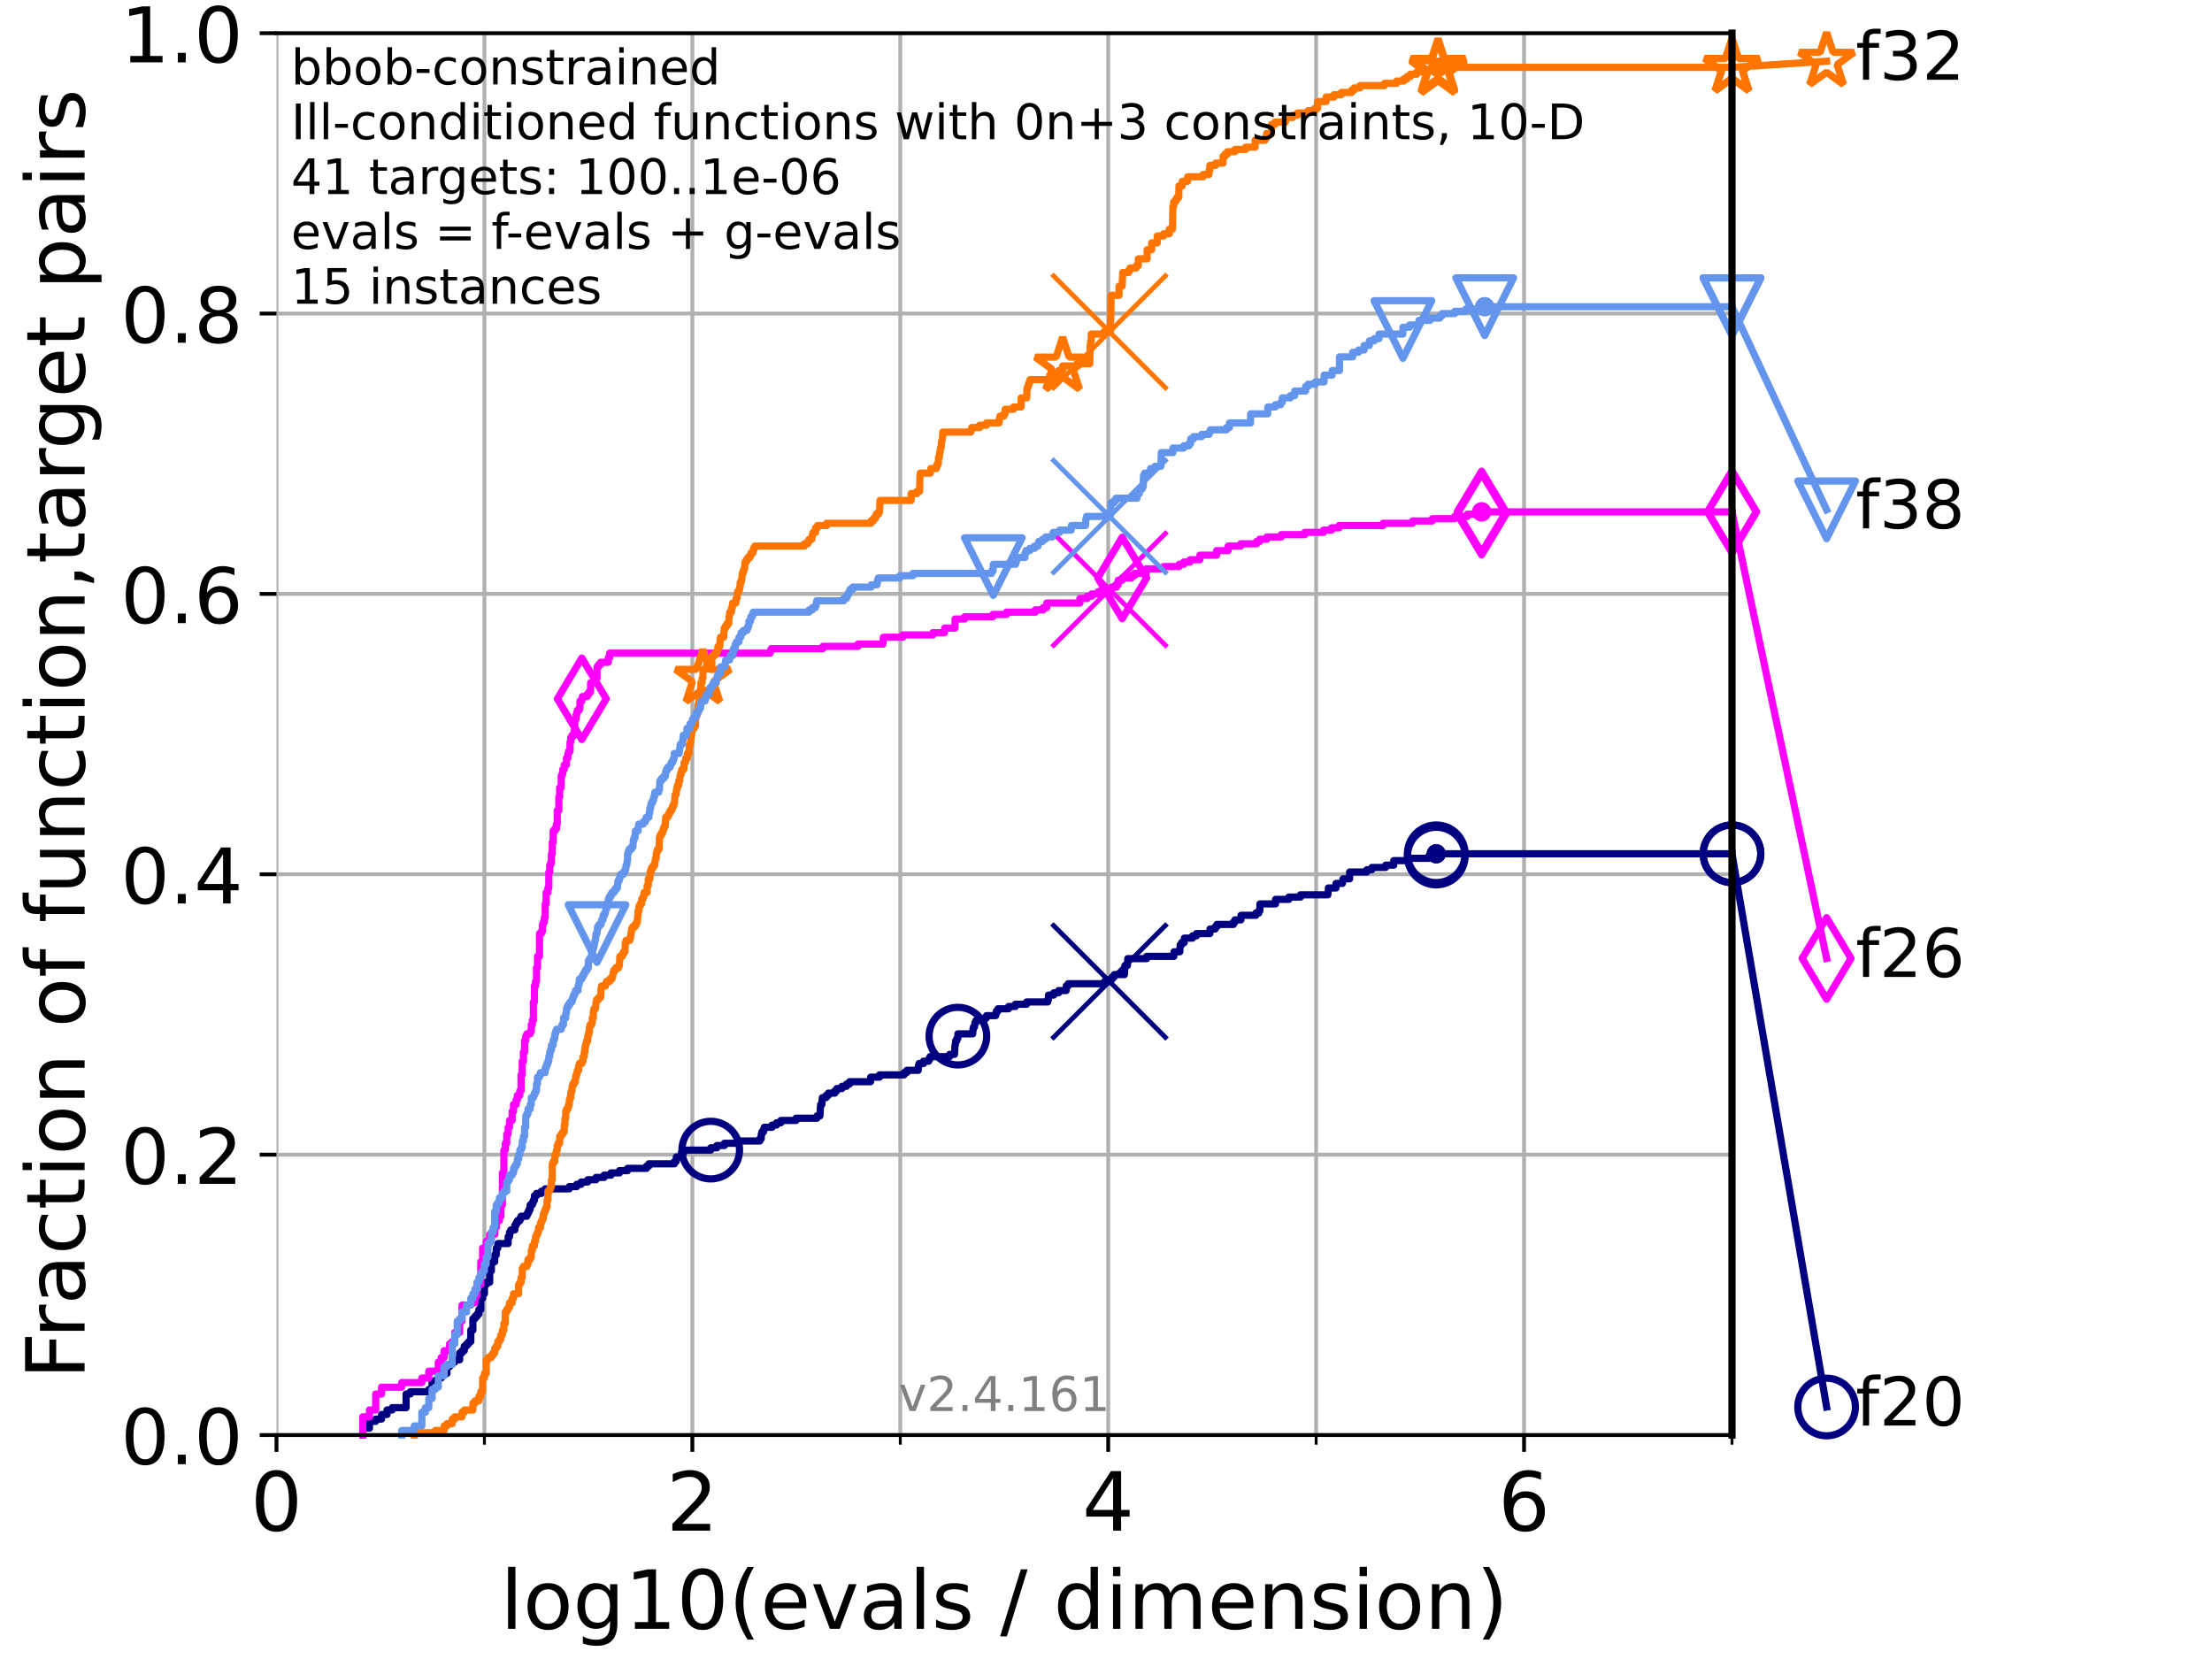 <?xml version="1.0" encoding="utf-8" standalone="no"?>
<!DOCTYPE svg PUBLIC "-//W3C//DTD SVG 1.1//EN"
  "http://www.w3.org/Graphics/SVG/1.1/DTD/svg11.dtd">
<!-- Created with matplotlib (https://matplotlib.org/) -->
<svg height="345.6pt" version="1.1" viewBox="0 0 460.8 345.6" width="460.8pt" xmlns="http://www.w3.org/2000/svg" xmlns:xlink="http://www.w3.org/1999/xlink">
 <defs>
  <style type="text/css">*{stroke-linecap:butt;stroke-linejoin:round;}</style>
 </defs>
 <g id="figure_1">
  <g id="patch_1">
   <path d="M 0 345.6 
L 460.8 345.6 
L 460.8 0 
L 0 0 
z
" style="fill:#ffffff;"/>
  </g>
  <g id="axes_1">
   <g id="patch_2">
    <path d="M 57.6 298.944 
L 360.806 298.944 
L 360.806 6.912 
L 57.6 6.912 
z
" style="fill:#ffffff;"/>
   </g>
   <g id="matplotlib.axis_1">
    <g id="xtick_1">
     <g id="line2d_1">
      <path clip-path="url(#p31d2acf953)" d="M 57.6 298.944 
L 57.6 6.912 
" style="fill:none;stroke:#b0b0b0;stroke-linecap:square;stroke-width:0.8;"/>
     </g>
     <g id="line2d_2">
      <defs>
       <path d="M 0 0 
L 0 3.5 
" id="m05c4144c15" style="stroke:#000000;stroke-width:0.8;"/>
      </defs>
      <g>
       <use style="stroke:#000000;stroke-width:0.8;" x="57.6" xlink:href="#m05c4144c15" y="298.944"/>
      </g>
     </g>
     <g id="text_1">
      <!-- 0 -->
      <g transform="translate(52.192 318.861)scale(0.17 -0.17)">
       <defs>
        <path d="M 31.781 66.406 
Q 24.172 66.406 20.328 58.906 
Q 16.5 51.422 16.5 36.375 
Q 16.5 21.391 20.328 13.891 
Q 24.172 6.391 31.781 6.391 
Q 39.453 6.391 43.281 13.891 
Q 47.125 21.391 47.125 36.375 
Q 47.125 51.422 43.281 58.906 
Q 39.453 66.406 31.781 66.406 
z
M 31.781 74.219 
Q 44.047 74.219 50.516 64.516 
Q 56.984 54.828 56.984 36.375 
Q 56.984 17.969 50.516 8.266 
Q 44.047 -1.422 31.781 -1.422 
Q 19.531 -1.422 13.062 8.266 
Q 6.594 17.969 6.594 36.375 
Q 6.594 54.828 13.062 64.516 
Q 19.531 74.219 31.781 74.219 
z
" id="DejaVuSans-48"/>
       </defs>
       <use xlink:href="#DejaVuSans-48"/>
      </g>
     </g>
    </g>
    <g id="xtick_2">
     <g id="line2d_3">
      <path clip-path="url(#p31d2acf953)" d="M 144.23 298.944 
L 144.23 6.912 
" style="fill:none;stroke:#b0b0b0;stroke-linecap:square;stroke-width:0.8;"/>
     </g>
     <g id="line2d_4">
      <g>
       <use style="stroke:#000000;stroke-width:0.8;" x="144.23" xlink:href="#m05c4144c15" y="298.944"/>
      </g>
     </g>
     <g id="text_2">
      <!-- 2 -->
      <g transform="translate(138.822 318.861)scale(0.17 -0.17)">
       <defs>
        <path d="M 19.188 8.297 
L 53.609 8.297 
L 53.609 0 
L 7.328 0 
L 7.328 8.297 
Q 12.938 14.109 22.625 23.891 
Q 32.328 33.688 34.812 36.531 
Q 39.547 41.844 41.422 45.531 
Q 43.312 49.219 43.312 52.781 
Q 43.312 58.594 39.234 62.25 
Q 35.156 65.922 28.609 65.922 
Q 23.969 65.922 18.812 64.312 
Q 13.672 62.703 7.812 59.422 
L 7.812 69.391 
Q 13.766 71.781 18.938 73 
Q 24.125 74.219 28.422 74.219 
Q 39.75 74.219 46.484 68.547 
Q 53.219 62.891 53.219 53.422 
Q 53.219 48.922 51.531 44.891 
Q 49.859 40.875 45.406 35.406 
Q 44.188 33.984 37.641 27.219 
Q 31.109 20.453 19.188 8.297 
z
" id="DejaVuSans-50"/>
       </defs>
       <use xlink:href="#DejaVuSans-50"/>
      </g>
     </g>
    </g>
    <g id="xtick_3">
     <g id="line2d_5">
      <path clip-path="url(#p31d2acf953)" d="M 230.861 298.944 
L 230.861 6.912 
" style="fill:none;stroke:#b0b0b0;stroke-linecap:square;stroke-width:0.8;"/>
     </g>
     <g id="line2d_6">
      <g>
       <use style="stroke:#000000;stroke-width:0.8;" x="230.861" xlink:href="#m05c4144c15" y="298.944"/>
      </g>
     </g>
     <g id="text_3">
      <!-- 4 -->
      <g transform="translate(225.453 318.861)scale(0.17 -0.17)">
       <defs>
        <path d="M 37.797 64.312 
L 12.891 25.391 
L 37.797 25.391 
z
M 35.203 72.906 
L 47.609 72.906 
L 47.609 25.391 
L 58.016 25.391 
L 58.016 17.188 
L 47.609 17.188 
L 47.609 0 
L 37.797 0 
L 37.797 17.188 
L 4.891 17.188 
L 4.891 26.703 
z
" id="DejaVuSans-52"/>
       </defs>
       <use xlink:href="#DejaVuSans-52"/>
      </g>
     </g>
    </g>
    <g id="xtick_4">
     <g id="line2d_7">
      <path clip-path="url(#p31d2acf953)" d="M 317.491 298.944 
L 317.491 6.912 
" style="fill:none;stroke:#b0b0b0;stroke-linecap:square;stroke-width:0.8;"/>
     </g>
     <g id="line2d_8">
      <g>
       <use style="stroke:#000000;stroke-width:0.8;" x="317.491" xlink:href="#m05c4144c15" y="298.944"/>
      </g>
     </g>
     <g id="text_4">
      <!-- 6 -->
      <g transform="translate(312.083 318.861)scale(0.17 -0.17)">
       <defs>
        <path d="M 33.016 40.375 
Q 26.375 40.375 22.484 35.828 
Q 18.609 31.297 18.609 23.391 
Q 18.609 15.531 22.484 10.953 
Q 26.375 6.391 33.016 6.391 
Q 39.656 6.391 43.531 10.953 
Q 47.406 15.531 47.406 23.391 
Q 47.406 31.297 43.531 35.828 
Q 39.656 40.375 33.016 40.375 
z
M 52.594 71.297 
L 52.594 62.312 
Q 48.875 64.062 45.094 64.984 
Q 41.312 65.922 37.594 65.922 
Q 27.828 65.922 22.672 59.328 
Q 17.531 52.734 16.797 39.406 
Q 19.672 43.656 24.016 45.922 
Q 28.375 48.188 33.594 48.188 
Q 44.578 48.188 50.953 41.516 
Q 57.328 34.859 57.328 23.391 
Q 57.328 12.156 50.688 5.359 
Q 44.047 -1.422 33.016 -1.422 
Q 20.359 -1.422 13.672 8.266 
Q 6.984 17.969 6.984 36.375 
Q 6.984 53.656 15.188 63.938 
Q 23.391 74.219 37.203 74.219 
Q 40.922 74.219 44.703 73.484 
Q 48.484 72.75 52.594 71.297 
z
" id="DejaVuSans-54"/>
       </defs>
       <use xlink:href="#DejaVuSans-54"/>
      </g>
     </g>
    </g>
    <g id="xtick_5">
     <g id="line2d_9">
      <path clip-path="url(#p31d2acf953)" d="M 100.915 298.944 
L 100.915 6.912 
" style="fill:none;stroke:#b0b0b0;stroke-linecap:square;stroke-width:0.8;"/>
     </g>
     <g id="line2d_10">
      <defs>
       <path d="M 0 0 
L 0 2 
" id="me0d7a1fc92" style="stroke:#000000;stroke-width:0.6;"/>
      </defs>
      <g>
       <use style="stroke:#000000;stroke-width:0.6;" x="100.915" xlink:href="#me0d7a1fc92" y="298.944"/>
      </g>
     </g>
    </g>
    <g id="xtick_6">
     <g id="line2d_11">
      <path clip-path="url(#p31d2acf953)" d="M 187.546 298.944 
L 187.546 6.912 
" style="fill:none;stroke:#b0b0b0;stroke-linecap:square;stroke-width:0.8;"/>
     </g>
     <g id="line2d_12">
      <g>
       <use style="stroke:#000000;stroke-width:0.6;" x="187.546" xlink:href="#me0d7a1fc92" y="298.944"/>
      </g>
     </g>
    </g>
    <g id="xtick_7">
     <g id="line2d_13">
      <path clip-path="url(#p31d2acf953)" d="M 274.176 298.944 
L 274.176 6.912 
" style="fill:none;stroke:#b0b0b0;stroke-linecap:square;stroke-width:0.8;"/>
     </g>
     <g id="line2d_14">
      <g>
       <use style="stroke:#000000;stroke-width:0.6;" x="274.176" xlink:href="#me0d7a1fc92" y="298.944"/>
      </g>
     </g>
    </g>
    <g id="xtick_8">
     <g id="line2d_15">
      <path clip-path="url(#p31d2acf953)" d="M 360.806 298.944 
L 360.806 6.912 
" style="fill:none;stroke:#b0b0b0;stroke-linecap:square;stroke-width:0.8;"/>
     </g>
     <g id="line2d_16">
      <g>
       <use style="stroke:#000000;stroke-width:0.6;" x="360.806" xlink:href="#me0d7a1fc92" y="298.944"/>
      </g>
     </g>
    </g>
    <g id="text_5">
     <!-- log10(evals / dimension) -->
     <g transform="translate(104.239 339.314)scale(0.17 -0.17)">
      <defs>
       <path d="M 9.422 75.984 
L 18.406 75.984 
L 18.406 0 
L 9.422 0 
z
" id="DejaVuSans-108"/>
       <path d="M 30.609 48.391 
Q 23.391 48.391 19.188 42.75 
Q 14.984 37.109 14.984 27.297 
Q 14.984 17.484 19.156 11.844 
Q 23.344 6.203 30.609 6.203 
Q 37.797 6.203 41.984 11.859 
Q 46.188 17.531 46.188 27.297 
Q 46.188 37.016 41.984 42.703 
Q 37.797 48.391 30.609 48.391 
z
M 30.609 56 
Q 42.328 56 49.016 48.375 
Q 55.719 40.766 55.719 27.297 
Q 55.719 13.875 49.016 6.219 
Q 42.328 -1.422 30.609 -1.422 
Q 18.844 -1.422 12.172 6.219 
Q 5.516 13.875 5.516 27.297 
Q 5.516 40.766 12.172 48.375 
Q 18.844 56 30.609 56 
z
" id="DejaVuSans-111"/>
       <path d="M 45.406 27.984 
Q 45.406 37.75 41.375 43.109 
Q 37.359 48.484 30.078 48.484 
Q 22.859 48.484 18.828 43.109 
Q 14.797 37.75 14.797 27.984 
Q 14.797 18.266 18.828 12.891 
Q 22.859 7.516 30.078 7.516 
Q 37.359 7.516 41.375 12.891 
Q 45.406 18.266 45.406 27.984 
z
M 54.391 6.781 
Q 54.391 -7.172 48.188 -13.984 
Q 42 -20.797 29.203 -20.797 
Q 24.469 -20.797 20.266 -20.094 
Q 16.062 -19.391 12.109 -17.922 
L 12.109 -9.188 
Q 16.062 -11.328 19.922 -12.344 
Q 23.781 -13.375 27.781 -13.375 
Q 36.625 -13.375 41.016 -8.766 
Q 45.406 -4.156 45.406 5.172 
L 45.406 9.625 
Q 42.625 4.781 38.281 2.391 
Q 33.938 0 27.875 0 
Q 17.828 0 11.672 7.656 
Q 5.516 15.328 5.516 27.984 
Q 5.516 40.672 11.672 48.328 
Q 17.828 56 27.875 56 
Q 33.938 56 38.281 53.609 
Q 42.625 51.219 45.406 46.391 
L 45.406 54.688 
L 54.391 54.688 
z
" id="DejaVuSans-103"/>
       <path d="M 12.406 8.297 
L 28.516 8.297 
L 28.516 63.922 
L 10.984 60.406 
L 10.984 69.391 
L 28.422 72.906 
L 38.281 72.906 
L 38.281 8.297 
L 54.391 8.297 
L 54.391 0 
L 12.406 0 
z
" id="DejaVuSans-49"/>
       <path d="M 31 75.875 
Q 24.469 64.656 21.281 53.656 
Q 18.109 42.672 18.109 31.391 
Q 18.109 20.125 21.312 9.062 
Q 24.516 -2 31 -13.188 
L 23.188 -13.188 
Q 15.875 -1.703 12.234 9.375 
Q 8.594 20.453 8.594 31.391 
Q 8.594 42.281 12.203 53.312 
Q 15.828 64.359 23.188 75.875 
z
" id="DejaVuSans-40"/>
       <path d="M 56.203 29.594 
L 56.203 25.203 
L 14.891 25.203 
Q 15.484 15.922 20.484 11.062 
Q 25.484 6.203 34.422 6.203 
Q 39.594 6.203 44.453 7.469 
Q 49.312 8.734 54.109 11.281 
L 54.109 2.781 
Q 49.266 0.734 44.188 -0.344 
Q 39.109 -1.422 33.891 -1.422 
Q 20.797 -1.422 13.156 6.188 
Q 5.516 13.812 5.516 26.812 
Q 5.516 40.234 12.766 48.109 
Q 20.016 56 32.328 56 
Q 43.359 56 49.781 48.891 
Q 56.203 41.797 56.203 29.594 
z
M 47.219 32.234 
Q 47.125 39.594 43.094 43.984 
Q 39.062 48.391 32.422 48.391 
Q 24.906 48.391 20.391 44.141 
Q 15.875 39.891 15.188 32.172 
z
" id="DejaVuSans-101"/>
       <path d="M 2.984 54.688 
L 12.5 54.688 
L 29.594 8.797 
L 46.688 54.688 
L 56.203 54.688 
L 35.688 0 
L 23.484 0 
z
" id="DejaVuSans-118"/>
       <path d="M 34.281 27.484 
Q 23.391 27.484 19.188 25 
Q 14.984 22.516 14.984 16.5 
Q 14.984 11.719 18.141 8.906 
Q 21.297 6.109 26.703 6.109 
Q 34.188 6.109 38.703 11.406 
Q 43.219 16.703 43.219 25.484 
L 43.219 27.484 
z
M 52.203 31.203 
L 52.203 0 
L 43.219 0 
L 43.219 8.297 
Q 40.141 3.328 35.547 0.953 
Q 30.953 -1.422 24.312 -1.422 
Q 15.922 -1.422 10.953 3.297 
Q 6 8.016 6 15.922 
Q 6 25.141 12.172 29.828 
Q 18.359 34.516 30.609 34.516 
L 43.219 34.516 
L 43.219 35.406 
Q 43.219 41.609 39.141 45 
Q 35.062 48.391 27.688 48.391 
Q 23 48.391 18.547 47.266 
Q 14.109 46.141 10.016 43.891 
L 10.016 52.203 
Q 14.938 54.109 19.578 55.047 
Q 24.219 56 28.609 56 
Q 40.484 56 46.344 49.844 
Q 52.203 43.703 52.203 31.203 
z
" id="DejaVuSans-97"/>
       <path d="M 44.281 53.078 
L 44.281 44.578 
Q 40.484 46.531 36.375 47.5 
Q 32.281 48.484 27.875 48.484 
Q 21.188 48.484 17.844 46.438 
Q 14.5 44.391 14.5 40.281 
Q 14.5 37.156 16.891 35.375 
Q 19.281 33.594 26.516 31.984 
L 29.594 31.297 
Q 39.156 29.25 43.188 25.516 
Q 47.219 21.781 47.219 15.094 
Q 47.219 7.469 41.188 3.016 
Q 35.156 -1.422 24.609 -1.422 
Q 20.219 -1.422 15.453 -0.562 
Q 10.688 0.297 5.422 2 
L 5.422 11.281 
Q 10.406 8.688 15.234 7.391 
Q 20.062 6.109 24.812 6.109 
Q 31.156 6.109 34.562 8.281 
Q 37.984 10.453 37.984 14.406 
Q 37.984 18.062 35.516 20.016 
Q 33.062 21.969 24.703 23.781 
L 21.578 24.516 
Q 13.234 26.266 9.516 29.906 
Q 5.812 33.547 5.812 39.891 
Q 5.812 47.609 11.281 51.797 
Q 16.75 56 26.812 56 
Q 31.781 56 36.172 55.266 
Q 40.578 54.547 44.281 53.078 
z
" id="DejaVuSans-115"/>
       <path id="DejaVuSans-32"/>
       <path d="M 25.391 72.906 
L 33.688 72.906 
L 8.297 -9.281 
L 0 -9.281 
z
" id="DejaVuSans-47"/>
       <path d="M 45.406 46.391 
L 45.406 75.984 
L 54.391 75.984 
L 54.391 0 
L 45.406 0 
L 45.406 8.203 
Q 42.578 3.328 38.25 0.953 
Q 33.938 -1.422 27.875 -1.422 
Q 17.969 -1.422 11.734 6.484 
Q 5.516 14.406 5.516 27.297 
Q 5.516 40.188 11.734 48.094 
Q 17.969 56 27.875 56 
Q 33.938 56 38.25 53.625 
Q 42.578 51.266 45.406 46.391 
z
M 14.797 27.297 
Q 14.797 17.391 18.875 11.75 
Q 22.953 6.109 30.078 6.109 
Q 37.203 6.109 41.297 11.75 
Q 45.406 17.391 45.406 27.297 
Q 45.406 37.203 41.297 42.844 
Q 37.203 48.484 30.078 48.484 
Q 22.953 48.484 18.875 42.844 
Q 14.797 37.203 14.797 27.297 
z
" id="DejaVuSans-100"/>
       <path d="M 9.422 54.688 
L 18.406 54.688 
L 18.406 0 
L 9.422 0 
z
M 9.422 75.984 
L 18.406 75.984 
L 18.406 64.594 
L 9.422 64.594 
z
" id="DejaVuSans-105"/>
       <path d="M 52 44.188 
Q 55.375 50.25 60.062 53.125 
Q 64.75 56 71.094 56 
Q 79.641 56 84.281 50.016 
Q 88.922 44.047 88.922 33.016 
L 88.922 0 
L 79.891 0 
L 79.891 32.719 
Q 79.891 40.578 77.094 44.375 
Q 74.312 48.188 68.609 48.188 
Q 61.625 48.188 57.562 43.547 
Q 53.516 38.922 53.516 30.906 
L 53.516 0 
L 44.484 0 
L 44.484 32.719 
Q 44.484 40.625 41.703 44.406 
Q 38.922 48.188 33.109 48.188 
Q 26.219 48.188 22.156 43.531 
Q 18.109 38.875 18.109 30.906 
L 18.109 0 
L 9.078 0 
L 9.078 54.688 
L 18.109 54.688 
L 18.109 46.188 
Q 21.188 51.219 25.484 53.609 
Q 29.781 56 35.688 56 
Q 41.656 56 45.828 52.969 
Q 50 49.953 52 44.188 
z
" id="DejaVuSans-109"/>
       <path d="M 54.891 33.016 
L 54.891 0 
L 45.906 0 
L 45.906 32.719 
Q 45.906 40.484 42.875 44.328 
Q 39.844 48.188 33.797 48.188 
Q 26.516 48.188 22.312 43.547 
Q 18.109 38.922 18.109 30.906 
L 18.109 0 
L 9.078 0 
L 9.078 54.688 
L 18.109 54.688 
L 18.109 46.188 
Q 21.344 51.125 25.703 53.562 
Q 30.078 56 35.797 56 
Q 45.219 56 50.047 50.172 
Q 54.891 44.344 54.891 33.016 
z
" id="DejaVuSans-110"/>
       <path d="M 8.016 75.875 
L 15.828 75.875 
Q 23.141 64.359 26.781 53.312 
Q 30.422 42.281 30.422 31.391 
Q 30.422 20.453 26.781 9.375 
Q 23.141 -1.703 15.828 -13.188 
L 8.016 -13.188 
Q 14.5 -2 17.703 9.062 
Q 20.906 20.125 20.906 31.391 
Q 20.906 42.672 17.703 53.656 
Q 14.5 64.656 8.016 75.875 
z
" id="DejaVuSans-41"/>
      </defs>
      <use xlink:href="#DejaVuSans-108"/>
      <use x="27.783" xlink:href="#DejaVuSans-111"/>
      <use x="88.965" xlink:href="#DejaVuSans-103"/>
      <use x="152.441" xlink:href="#DejaVuSans-49"/>
      <use x="216.064" xlink:href="#DejaVuSans-48"/>
      <use x="279.688" xlink:href="#DejaVuSans-40"/>
      <use x="318.701" xlink:href="#DejaVuSans-101"/>
      <use x="380.225" xlink:href="#DejaVuSans-118"/>
      <use x="439.404" xlink:href="#DejaVuSans-97"/>
      <use x="500.684" xlink:href="#DejaVuSans-108"/>
      <use x="528.467" xlink:href="#DejaVuSans-115"/>
      <use x="580.566" xlink:href="#DejaVuSans-32"/>
      <use x="612.354" xlink:href="#DejaVuSans-47"/>
      <use x="646.045" xlink:href="#DejaVuSans-32"/>
      <use x="677.832" xlink:href="#DejaVuSans-100"/>
      <use x="741.309" xlink:href="#DejaVuSans-105"/>
      <use x="769.092" xlink:href="#DejaVuSans-109"/>
      <use x="866.504" xlink:href="#DejaVuSans-101"/>
      <use x="928.027" xlink:href="#DejaVuSans-110"/>
      <use x="991.406" xlink:href="#DejaVuSans-115"/>
      <use x="1043.506" xlink:href="#DejaVuSans-105"/>
      <use x="1071.289" xlink:href="#DejaVuSans-111"/>
      <use x="1132.471" xlink:href="#DejaVuSans-110"/>
      <use x="1195.85" xlink:href="#DejaVuSans-41"/>
     </g>
    </g>
   </g>
   <g id="matplotlib.axis_2">
    <g id="ytick_1">
     <g id="line2d_17">
      <path clip-path="url(#p31d2acf953)" d="M 57.6 298.944 
L 360.806 298.944 
" style="fill:none;stroke:#b0b0b0;stroke-linecap:square;stroke-width:0.8;"/>
     </g>
     <g id="line2d_18">
      <defs>
       <path d="M 0 0 
L -3.5 0 
" id="m5babefea51" style="stroke:#000000;stroke-width:0.8;"/>
      </defs>
      <g>
       <use style="stroke:#000000;stroke-width:0.8;" x="57.6" xlink:href="#m5babefea51" y="298.944"/>
      </g>
     </g>
     <g id="text_6">
      <!-- 0.0 -->
      <g transform="translate(25.155 305.023)scale(0.16 -0.16)">
       <defs>
        <path d="M 10.688 12.406 
L 21 12.406 
L 21 0 
L 10.688 0 
z
" id="DejaVuSans-46"/>
       </defs>
       <use xlink:href="#DejaVuSans-48"/>
       <use x="63.623" xlink:href="#DejaVuSans-46"/>
       <use x="95.41" xlink:href="#DejaVuSans-48"/>
      </g>
     </g>
    </g>
    <g id="ytick_2">
     <g id="line2d_19">
      <path clip-path="url(#p31d2acf953)" d="M 57.6 240.538 
L 360.806 240.538 
" style="fill:none;stroke:#b0b0b0;stroke-linecap:square;stroke-width:0.8;"/>
     </g>
     <g id="line2d_20">
      <g>
       <use style="stroke:#000000;stroke-width:0.8;" x="57.6" xlink:href="#m5babefea51" y="240.538"/>
      </g>
     </g>
     <g id="text_7">
      <!-- 0.2 -->
      <g transform="translate(25.155 246.616)scale(0.16 -0.16)">
       <use xlink:href="#DejaVuSans-48"/>
       <use x="63.623" xlink:href="#DejaVuSans-46"/>
       <use x="95.41" xlink:href="#DejaVuSans-50"/>
      </g>
     </g>
    </g>
    <g id="ytick_3">
     <g id="line2d_21">
      <path clip-path="url(#p31d2acf953)" d="M 57.6 182.131 
L 360.806 182.131 
" style="fill:none;stroke:#b0b0b0;stroke-linecap:square;stroke-width:0.8;"/>
     </g>
     <g id="line2d_22">
      <g>
       <use style="stroke:#000000;stroke-width:0.8;" x="57.6" xlink:href="#m5babefea51" y="182.131"/>
      </g>
     </g>
     <g id="text_8">
      <!-- 0.4 -->
      <g transform="translate(25.155 188.21)scale(0.16 -0.16)">
       <use xlink:href="#DejaVuSans-48"/>
       <use x="63.623" xlink:href="#DejaVuSans-46"/>
       <use x="95.41" xlink:href="#DejaVuSans-52"/>
      </g>
     </g>
    </g>
    <g id="ytick_4">
     <g id="line2d_23">
      <path clip-path="url(#p31d2acf953)" d="M 57.6 123.725 
L 360.806 123.725 
" style="fill:none;stroke:#b0b0b0;stroke-linecap:square;stroke-width:0.8;"/>
     </g>
     <g id="line2d_24">
      <g>
       <use style="stroke:#000000;stroke-width:0.8;" x="57.6" xlink:href="#m5babefea51" y="123.725"/>
      </g>
     </g>
     <g id="text_9">
      <!-- 0.6 -->
      <g transform="translate(25.155 129.804)scale(0.16 -0.16)">
       <use xlink:href="#DejaVuSans-48"/>
       <use x="63.623" xlink:href="#DejaVuSans-46"/>
       <use x="95.41" xlink:href="#DejaVuSans-54"/>
      </g>
     </g>
    </g>
    <g id="ytick_5">
     <g id="line2d_25">
      <path clip-path="url(#p31d2acf953)" d="M 57.6 65.318 
L 360.806 65.318 
" style="fill:none;stroke:#b0b0b0;stroke-linecap:square;stroke-width:0.8;"/>
     </g>
     <g id="line2d_26">
      <g>
       <use style="stroke:#000000;stroke-width:0.8;" x="57.6" xlink:href="#m5babefea51" y="65.318"/>
      </g>
     </g>
     <g id="text_10">
      <!-- 0.8 -->
      <g transform="translate(25.155 71.397)scale(0.16 -0.16)">
       <defs>
        <path d="M 31.781 34.625 
Q 24.75 34.625 20.719 30.859 
Q 16.703 27.094 16.703 20.516 
Q 16.703 13.922 20.719 10.156 
Q 24.75 6.391 31.781 6.391 
Q 38.812 6.391 42.859 10.172 
Q 46.922 13.969 46.922 20.516 
Q 46.922 27.094 42.891 30.859 
Q 38.875 34.625 31.781 34.625 
z
M 21.922 38.812 
Q 15.578 40.375 12.031 44.719 
Q 8.5 49.078 8.5 55.328 
Q 8.5 64.062 14.719 69.141 
Q 20.953 74.219 31.781 74.219 
Q 42.672 74.219 48.875 69.141 
Q 55.078 64.062 55.078 55.328 
Q 55.078 49.078 51.531 44.719 
Q 48 40.375 41.703 38.812 
Q 48.828 37.156 52.797 32.312 
Q 56.781 27.484 56.781 20.516 
Q 56.781 9.906 50.312 4.234 
Q 43.844 -1.422 31.781 -1.422 
Q 19.734 -1.422 13.25 4.234 
Q 6.781 9.906 6.781 20.516 
Q 6.781 27.484 10.781 32.312 
Q 14.797 37.156 21.922 38.812 
z
M 18.312 54.391 
Q 18.312 48.734 21.844 45.562 
Q 25.391 42.391 31.781 42.391 
Q 38.141 42.391 41.719 45.562 
Q 45.312 48.734 45.312 54.391 
Q 45.312 60.062 41.719 63.234 
Q 38.141 66.406 31.781 66.406 
Q 25.391 66.406 21.844 63.234 
Q 18.312 60.062 18.312 54.391 
z
" id="DejaVuSans-56"/>
       </defs>
       <use xlink:href="#DejaVuSans-48"/>
       <use x="63.623" xlink:href="#DejaVuSans-46"/>
       <use x="95.41" xlink:href="#DejaVuSans-56"/>
      </g>
     </g>
    </g>
    <g id="ytick_6">
     <g id="line2d_27">
      <path clip-path="url(#p31d2acf953)" d="M 57.6 6.912 
L 360.806 6.912 
" style="fill:none;stroke:#b0b0b0;stroke-linecap:square;stroke-width:0.8;"/>
     </g>
     <g id="line2d_28">
      <g>
       <use style="stroke:#000000;stroke-width:0.8;" x="57.6" xlink:href="#m5babefea51" y="6.912"/>
      </g>
     </g>
     <g id="text_11">
      <!-- 1.0 -->
      <g transform="translate(25.155 12.991)scale(0.16 -0.16)">
       <use xlink:href="#DejaVuSans-49"/>
       <use x="63.623" xlink:href="#DejaVuSans-46"/>
       <use x="95.41" xlink:href="#DejaVuSans-48"/>
      </g>
     </g>
    </g>
    <g id="text_12">
     <!-- Fraction of function,target pairs -->
     <g transform="translate(17.62 287.313)rotate(-90)scale(0.17 -0.17)">
      <defs>
       <path d="M 9.812 72.906 
L 51.703 72.906 
L 51.703 64.594 
L 19.672 64.594 
L 19.672 43.109 
L 48.578 43.109 
L 48.578 34.812 
L 19.672 34.812 
L 19.672 0 
L 9.812 0 
z
" id="DejaVuSans-70"/>
       <path d="M 41.109 46.297 
Q 39.594 47.172 37.812 47.578 
Q 36.031 48 33.891 48 
Q 26.266 48 22.188 43.047 
Q 18.109 38.094 18.109 28.812 
L 18.109 0 
L 9.078 0 
L 9.078 54.688 
L 18.109 54.688 
L 18.109 46.188 
Q 20.953 51.172 25.484 53.578 
Q 30.031 56 36.531 56 
Q 37.453 56 38.578 55.875 
Q 39.703 55.766 41.062 55.516 
z
" id="DejaVuSans-114"/>
       <path d="M 48.781 52.594 
L 48.781 44.188 
Q 44.969 46.297 41.141 47.344 
Q 37.312 48.391 33.406 48.391 
Q 24.656 48.391 19.812 42.844 
Q 14.984 37.312 14.984 27.297 
Q 14.984 17.281 19.812 11.734 
Q 24.656 6.203 33.406 6.203 
Q 37.312 6.203 41.141 7.25 
Q 44.969 8.297 48.781 10.406 
L 48.781 2.094 
Q 45.016 0.344 40.984 -0.531 
Q 36.969 -1.422 32.422 -1.422 
Q 20.062 -1.422 12.781 6.344 
Q 5.516 14.109 5.516 27.297 
Q 5.516 40.672 12.859 48.328 
Q 20.219 56 33.016 56 
Q 37.156 56 41.109 55.141 
Q 45.062 54.297 48.781 52.594 
z
" id="DejaVuSans-99"/>
       <path d="M 18.312 70.219 
L 18.312 54.688 
L 36.812 54.688 
L 36.812 47.703 
L 18.312 47.703 
L 18.312 18.016 
Q 18.312 11.328 20.141 9.422 
Q 21.969 7.516 27.594 7.516 
L 36.812 7.516 
L 36.812 0 
L 27.594 0 
Q 17.188 0 13.234 3.875 
Q 9.281 7.766 9.281 18.016 
L 9.281 47.703 
L 2.688 47.703 
L 2.688 54.688 
L 9.281 54.688 
L 9.281 70.219 
z
" id="DejaVuSans-116"/>
       <path d="M 37.109 75.984 
L 37.109 68.5 
L 28.516 68.5 
Q 23.688 68.5 21.797 66.547 
Q 19.922 64.594 19.922 59.516 
L 19.922 54.688 
L 34.719 54.688 
L 34.719 47.703 
L 19.922 47.703 
L 19.922 0 
L 10.891 0 
L 10.891 47.703 
L 2.297 47.703 
L 2.297 54.688 
L 10.891 54.688 
L 10.891 58.5 
Q 10.891 67.625 15.141 71.797 
Q 19.391 75.984 28.609 75.984 
z
" id="DejaVuSans-102"/>
       <path d="M 8.5 21.578 
L 8.5 54.688 
L 17.484 54.688 
L 17.484 21.922 
Q 17.484 14.156 20.5 10.266 
Q 23.531 6.391 29.594 6.391 
Q 36.859 6.391 41.078 11.031 
Q 45.312 15.672 45.312 23.688 
L 45.312 54.688 
L 54.297 54.688 
L 54.297 0 
L 45.312 0 
L 45.312 8.406 
Q 42.047 3.422 37.719 1 
Q 33.406 -1.422 27.688 -1.422 
Q 18.266 -1.422 13.375 4.438 
Q 8.5 10.297 8.5 21.578 
z
M 31.109 56 
z
" id="DejaVuSans-117"/>
       <path d="M 11.719 12.406 
L 22.016 12.406 
L 22.016 4 
L 14.016 -11.625 
L 7.719 -11.625 
L 11.719 4 
z
" id="DejaVuSans-44"/>
       <path d="M 18.109 8.203 
L 18.109 -20.797 
L 9.078 -20.797 
L 9.078 54.688 
L 18.109 54.688 
L 18.109 46.391 
Q 20.953 51.266 25.266 53.625 
Q 29.594 56 35.594 56 
Q 45.562 56 51.781 48.094 
Q 58.016 40.188 58.016 27.297 
Q 58.016 14.406 51.781 6.484 
Q 45.562 -1.422 35.594 -1.422 
Q 29.594 -1.422 25.266 0.953 
Q 20.953 3.328 18.109 8.203 
z
M 48.688 27.297 
Q 48.688 37.203 44.609 42.844 
Q 40.531 48.484 33.406 48.484 
Q 26.266 48.484 22.188 42.844 
Q 18.109 37.203 18.109 27.297 
Q 18.109 17.391 22.188 11.75 
Q 26.266 6.109 33.406 6.109 
Q 40.531 6.109 44.609 11.75 
Q 48.688 17.391 48.688 27.297 
z
" id="DejaVuSans-112"/>
      </defs>
      <use xlink:href="#DejaVuSans-70"/>
      <use x="50.27" xlink:href="#DejaVuSans-114"/>
      <use x="91.383" xlink:href="#DejaVuSans-97"/>
      <use x="152.662" xlink:href="#DejaVuSans-99"/>
      <use x="207.643" xlink:href="#DejaVuSans-116"/>
      <use x="246.852" xlink:href="#DejaVuSans-105"/>
      <use x="274.635" xlink:href="#DejaVuSans-111"/>
      <use x="335.816" xlink:href="#DejaVuSans-110"/>
      <use x="399.195" xlink:href="#DejaVuSans-32"/>
      <use x="430.982" xlink:href="#DejaVuSans-111"/>
      <use x="492.164" xlink:href="#DejaVuSans-102"/>
      <use x="527.369" xlink:href="#DejaVuSans-32"/>
      <use x="559.156" xlink:href="#DejaVuSans-102"/>
      <use x="594.361" xlink:href="#DejaVuSans-117"/>
      <use x="657.74" xlink:href="#DejaVuSans-110"/>
      <use x="721.119" xlink:href="#DejaVuSans-99"/>
      <use x="776.1" xlink:href="#DejaVuSans-116"/>
      <use x="815.309" xlink:href="#DejaVuSans-105"/>
      <use x="843.092" xlink:href="#DejaVuSans-111"/>
      <use x="904.273" xlink:href="#DejaVuSans-110"/>
      <use x="967.652" xlink:href="#DejaVuSans-44"/>
      <use x="999.439" xlink:href="#DejaVuSans-116"/>
      <use x="1038.648" xlink:href="#DejaVuSans-97"/>
      <use x="1099.928" xlink:href="#DejaVuSans-114"/>
      <use x="1139.291" xlink:href="#DejaVuSans-103"/>
      <use x="1202.768" xlink:href="#DejaVuSans-101"/>
      <use x="1264.291" xlink:href="#DejaVuSans-116"/>
      <use x="1303.5" xlink:href="#DejaVuSans-32"/>
      <use x="1335.287" xlink:href="#DejaVuSans-112"/>
      <use x="1398.764" xlink:href="#DejaVuSans-97"/>
      <use x="1460.043" xlink:href="#DejaVuSans-105"/>
      <use x="1487.826" xlink:href="#DejaVuSans-114"/>
      <use x="1528.939" xlink:href="#DejaVuSans-115"/>
     </g>
    </g>
   </g>
   <g id="line2d_29">
    <defs>
     <path d="M 0 1.5 
C 0.398 1.5 0.779 1.342 1.061 1.061 
C 1.342 0.779 1.5 0.398 1.5 0 
C 1.5 -0.398 1.342 -0.779 1.061 -1.061 
C 0.779 -1.342 0.398 -1.5 0 -1.5 
C -0.398 -1.5 -0.779 -1.342 -1.061 -1.061 
C -1.342 -0.779 -1.5 -0.398 -1.5 0 
C -1.5 0.398 -1.342 0.779 -1.061 1.061 
C -0.779 1.342 -0.398 1.5 0 1.5 
z
" id="m099983fa55" style="stroke:#000080;"/>
    </defs>
    <g>
     <use style="fill:#000080;stroke:#000080;" x="299.195" xlink:href="#m099983fa55" y="177.858"/>
     <use style="fill:#000080;stroke:#000080;" x="299.195" xlink:href="#m099983fa55" y="177.858"/>
    </g>
   </g>
   <g id="line2d_30">
    <path d="M 75.575 298.944 
L 75.575 297.519 
L 76.969 297.519 
L 76.969 296.095 
L 78.267 296.095 
L 78.267 295.62 
L 79.481 295.62 
L 79.481 294.67 
L 80.621 294.67 
L 80.621 293.721 
L 81.696 293.721 
L 81.696 293.246 
L 84.596 293.246 
L 84.596 290.397 
L 85.471 290.397 
L 85.471 289.922 
L 89.324 289.922 
L 89.324 289.447 
L 90.008 289.447 
L 90.008 288.022 
L 90.668 288.022 
L 90.668 287.548 
L 91.306 287.548 
L 91.306 287.073 
L 91.923 287.073 
L 91.923 286.123 
L 93.099 286.123 
L 93.099 284.699 
L 93.66 284.699 
L 93.66 284.224 
L 94.206 284.224 
L 94.206 283.749 
L 94.736 283.749 
L 94.736 283.274 
L 95.753 283.274 
L 95.753 281.849 
L 96.241 281.849 
L 96.241 281.375 
L 96.718 281.375 
L 96.718 280.425 
L 97.182 280.425 
L 97.182 279.95 
L 97.635 279.95 
L 97.635 279.475 
L 98.078 279.475 
L 98.078 277.101 
L 98.51 277.101 
L 98.51 274.727 
L 98.933 274.727 
L 98.933 274.252 
L 99.347 274.252 
L 99.347 273.777 
L 99.751 273.777 
L 99.751 272.827 
L 100.147 272.827 
L 100.147 270.453 
L 100.535 270.453 
L 100.535 269.503 
L 100.915 269.503 
L 100.915 267.604 
L 101.288 267.604 
L 101.288 267.129 
L 102.011 267.129 
L 102.011 264.755 
L 102.363 264.755 
L 102.363 262.855 
L 103.047 262.855 
L 103.047 261.431 
L 103.38 261.431 
L 103.38 260.006 
L 103.707 260.006 
L 103.707 259.057 
L 105.851 259.057 
L 105.851 257.632 
L 106.138 257.632 
L 106.138 256.682 
L 106.421 256.682 
L 106.421 256.208 
L 107.245 256.208 
L 107.245 255.258 
L 107.512 255.258 
L 107.512 254.783 
L 107.775 254.783 
L 107.775 254.308 
L 108.29 254.308 
L 108.29 253.833 
L 108.543 253.833 
L 108.543 253.359 
L 109.757 253.359 
L 109.757 252.884 
L 109.99 252.884 
L 109.99 252.409 
L 110.221 252.409 
L 110.221 251.934 
L 110.449 251.934 
L 110.449 250.984 
L 110.897 250.984 
L 110.897 250.509 
L 111.117 250.509 
L 111.117 250.035 
L 111.335 250.035 
L 111.335 249.085 
L 111.762 249.085 
L 111.762 248.61 
L 112.79 248.61 
L 112.79 248.135 
L 113.574 248.135 
L 113.574 247.66 
L 118.598 247.66 
L 118.598 247.185 
L 120.149 247.185 
L 120.149 246.711 
L 121.073 246.711 
L 121.073 246.236 
L 122.44 246.236 
L 122.44 245.761 
L 124.156 245.761 
L 124.156 245.286 
L 125.83 245.286 
L 125.83 244.811 
L 127.274 244.811 
L 127.274 244.336 
L 129.041 244.336 
L 129.041 243.862 
L 130.734 243.862 
L 130.734 243.387 
L 134.684 243.387 
L 134.684 242.912 
L 135.177 242.912 
L 135.177 242.437 
L 140.497 242.437 
L 140.497 241.962 
L 140.861 241.962 
L 140.906 241.012 
L 141.953 241.012 
L 141.953 240.063 
L 142.498 240.063 
L 142.498 239.588 
L 148.063 239.588 
L 148.063 239.113 
L 149.339 239.113 
L 149.339 238.638 
L 150.906 238.638 
L 150.906 238.163 
L 153.945 238.163 
L 153.945 237.689 
L 158.286 237.689 
L 158.286 237.214 
L 158.586 237.214 
L 158.586 236.264 
L 158.709 236.264 
L 158.709 235.789 
L 159.054 235.789 
L 159.054 235.314 
L 159.207 235.314 
L 159.207 234.839 
L 160.832 234.839 
L 160.832 234.365 
L 161.773 234.365 
L 161.773 233.89 
L 162.67 233.89 
L 162.67 233.415 
L 165.833 233.415 
L 165.833 232.94 
L 170.191 232.94 
L 170.191 232.465 
L 170.815 232.465 
L 170.906 230.566 
L 170.951 230.566 
L 170.951 230.091 
L 171.204 230.091 
L 171.303 228.666 
L 172.08 228.666 
L 172.08 228.192 
L 172.554 228.192 
L 172.554 227.717 
L 173.899 227.717 
L 173.899 227.242 
L 174.321 227.242 
L 174.321 226.767 
L 175.392 226.767 
L 175.392 226.292 
L 176.351 226.292 
L 176.351 225.817 
L 176.975 225.817 
L 176.975 225.342 
L 181.345 225.342 
L 181.382 224.393 
L 183.211 224.393 
L 183.211 223.918 
L 188.336 223.918 
L 188.336 223.443 
L 188.901 223.443 
L 188.901 222.968 
L 191.282 222.968 
L 191.316 222.018 
L 191.463 222.018 
L 191.463 221.544 
L 192.387 221.544 
L 192.387 221.069 
L 193.469 221.069 
L 193.469 220.594 
L 193.747 220.594 
L 193.747 220.119 
L 197.82 220.119 
L 197.82 219.644 
L 198.836 219.644 
L 198.946 217.745 
L 199.001 217.745 
L 199.085 216.795 
L 199.332 216.795 
L 199.332 216.32 
L 199.536 216.32 
L 199.543 215.371 
L 202.639 215.371 
L 202.678 214.421 
L 202.777 214.421 
L 202.777 213.946 
L 203.01 213.946 
L 203.112 212.996 
L 203.346 212.996 
L 203.346 212.522 
L 205.088 212.522 
L 205.088 212.047 
L 205.5 212.047 
L 205.5 211.572 
L 207.436 211.572 
L 207.436 211.097 
L 207.569 211.097 
L 207.569 210.622 
L 207.89 210.622 
L 207.89 210.147 
L 210.105 210.147 
L 210.105 209.672 
L 211.52 209.672 
L 211.52 209.198 
L 213.876 209.198 
L 213.876 208.723 
L 218.26 208.723 
L 218.26 208.248 
L 218.407 208.248 
L 218.412 207.298 
L 219.512 207.298 
L 219.512 206.823 
L 220.53 206.823 
L 220.53 206.348 
L 222.102 206.348 
L 222.109 205.399 
L 222.517 205.399 
L 222.517 204.924 
L 230.109 204.924 
L 230.109 204.449 
L 231.253 204.449 
L 231.253 203.974 
L 231.703 203.974 
L 231.703 203.499 
L 232.136 203.499 
L 232.136 203.025 
L 234.237 203.025 
L 234.345 201.125 
L 234.874 201.125 
L 234.934 199.701 
L 238.863 199.701 
L 238.863 199.226 
L 244.54 199.226 
L 244.567 198.276 
L 245.774 198.276 
L 245.843 196.852 
L 246.131 196.852 
L 246.131 196.377 
L 246.679 196.377 
L 246.719 195.427 
L 248.429 195.427 
L 248.429 194.952 
L 249.239 194.952 
L 249.239 194.477 
L 252.044 194.477 
L 252.062 193.528 
L 253.143 193.528 
L 253.143 193.053 
L 253.505 193.053 
L 253.505 192.578 
L 256.943 192.578 
L 256.943 192.103 
L 257.257 192.103 
L 257.257 191.628 
L 258.499 191.628 
L 258.525 190.678 
L 261.613 190.678 
L 261.613 190.204 
L 262.228 190.204 
L 262.228 189.729 
L 262.462 189.729 
L 262.466 188.304 
L 265.715 188.304 
L 265.719 187.355 
L 268.494 187.355 
L 268.494 186.88 
L 270.905 186.88 
L 270.905 186.405 
L 276.611 186.405 
L 276.713 185.455 
L 276.724 185.455 
L 276.724 184.98 
L 278.307 184.98 
L 278.313 184.031 
L 279.64 184.031 
L 279.64 183.556 
L 279.781 183.556 
L 279.781 183.081 
L 281.148 183.081 
L 281.155 181.656 
L 284.734 181.656 
L 284.734 181.182 
L 285.791 181.182 
L 285.791 180.707 
L 288.647 180.707 
L 288.647 180.232 
L 290.338 180.232 
L 290.339 179.282 
L 293.327 179.282 
L 293.327 178.807 
L 297.62 178.807 
L 297.62 178.332 
L 299.195 178.332 
L 299.195 177.858 
L 360.806 177.858 
L 360.806 177.858 
" style="fill:none;stroke:#000080;stroke-linecap:square;stroke-width:1.5;"/>
   </g>
   <g id="line2d_31">
    <defs>
     <path d="M 0 6 
C 1.591 6 3.117 5.368 4.243 4.243 
C 5.368 3.117 6 1.591 6 0 
C 6 -1.591 5.368 -3.117 4.243 -4.243 
C 3.117 -5.368 1.591 -6 0 -6 
C -1.591 -6 -3.117 -5.368 -4.243 -4.243 
C -5.368 -3.117 -6 -1.591 -6 0 
C -6 1.591 -5.368 3.117 -4.243 4.243 
C -3.117 5.368 -1.591 6 0 6 
z
" id="m91cda9e9cf" style="stroke:#000080;stroke-width:1.5;"/>
    </defs>
    <g>
     <use style="fill-opacity:0;stroke:#000080;stroke-width:1.5;" x="148.063" xlink:href="#m91cda9e9cf" y="239.588"/>
     <use style="fill-opacity:0;stroke:#000080;stroke-width:1.5;" x="199.543" xlink:href="#m91cda9e9cf" y="215.845"/>
     <use style="fill-opacity:0;stroke:#000080;stroke-width:1.5;" x="299.195" xlink:href="#m91cda9e9cf" y="178.332"/>
     <use style="fill-opacity:0;stroke:#000080;stroke-width:1.5;" x="299.195" xlink:href="#m91cda9e9cf" y="177.858"/>
     <use style="fill-opacity:0;stroke:#000080;stroke-width:1.5;" x="360.806" xlink:href="#m91cda9e9cf" y="177.858"/>
    </g>
   </g>
   <g id="line2d_32">
    <path style="fill:none;stroke:#000080;stroke-linecap:square;stroke-width:1.5;"/>
    <g/>
   </g>
   <g id="line2d_33">
    <path clip-path="url(#p31d2acf953)" d="M 231.127 204.449 
" style="fill:none;stroke:#000080;stroke-linecap:square;stroke-width:1.5;"/>
    <defs>
     <path d="M -12 12 
L 12 -12 
M -12 -12 
L 12 12 
" id="m238faab7fe" style="stroke:#000080;"/>
    </defs>
    <g clip-path="url(#p31d2acf953)">
     <use style="fill:#000080;stroke:#000080;" x="231.127" xlink:href="#m238faab7fe" y="204.449"/>
    </g>
   </g>
   <g id="line2d_34">
    <defs>
     <path d="M 0 1.5 
C 0.398 1.5 0.779 1.342 1.061 1.061 
C 1.342 0.779 1.5 0.398 1.5 0 
C 1.5 -0.398 1.342 -0.779 1.061 -1.061 
C 0.779 -1.342 0.398 -1.5 0 -1.5 
C -0.398 -1.5 -0.779 -1.342 -1.061 -1.061 
C -1.342 -0.779 -1.5 -0.398 -1.5 0 
C -1.5 0.398 -1.342 0.779 -1.061 1.061 
C -0.779 1.342 -0.398 1.5 0 1.5 
z
" id="mc528304822" style="stroke:#ff00ff;"/>
    </defs>
    <g>
     <use style="fill:#ff00ff;stroke:#ff00ff;" x="308.65" xlink:href="#mc528304822" y="106.63"/>
     <use style="fill:#ff00ff;stroke:#ff00ff;" x="308.65" xlink:href="#mc528304822" y="106.63"/>
    </g>
   </g>
   <g id="line2d_35">
    <path d="M 75.575 298.944 
L 75.575 295.145 
L 76.969 295.145 
L 76.969 293.721 
L 78.267 293.721 
L 78.267 290.397 
L 79.481 290.397 
L 79.481 288.972 
L 83.678 288.972 
L 83.678 288.022 
L 87.876 288.022 
L 87.876 287.073 
L 89.324 287.073 
L 89.324 285.648 
L 91.306 285.648 
L 91.306 283.749 
L 91.923 283.749 
L 91.923 282.799 
L 92.52 282.799 
L 92.52 281.375 
L 93.66 281.375 
L 93.66 279.95 
L 94.206 279.95 
L 94.206 279.475 
L 94.736 279.475 
L 94.736 277.576 
L 95.753 277.576 
L 95.753 275.202 
L 96.241 275.202 
L 96.241 271.878 
L 98.078 271.878 
L 98.078 271.403 
L 98.933 271.403 
L 98.933 269.978 
L 99.347 269.978 
L 99.347 267.604 
L 100.147 267.604 
L 100.147 262.855 
L 100.535 262.855 
L 100.535 260.006 
L 101.288 260.006 
L 101.288 258.582 
L 102.011 258.582 
L 102.011 257.157 
L 103.047 257.157 
L 103.047 255.733 
L 103.38 255.733 
L 103.38 254.308 
L 104.029 254.308 
L 104.029 253.359 
L 104.345 253.359 
L 104.345 250.984 
L 104.656 250.984 
L 104.656 244.336 
L 104.962 244.336 
L 104.962 239.588 
L 105.263 239.588 
L 105.263 238.163 
L 105.559 238.163 
L 105.559 236.264 
L 105.851 236.264 
L 105.851 234.839 
L 106.138 234.839 
L 106.138 233.415 
L 106.699 233.415 
L 106.699 231.515 
L 106.974 231.515 
L 106.974 230.091 
L 107.512 230.091 
L 107.512 229.141 
L 107.775 229.141 
L 107.775 228.192 
L 108.29 228.192 
L 108.29 227.242 
L 108.543 227.242 
L 108.543 223.918 
L 108.792 223.918 
L 108.792 221.069 
L 109.038 221.069 
L 109.038 219.169 
L 109.28 219.169 
L 109.28 216.795 
L 109.52 216.795 
L 109.52 215.845 
L 109.757 215.845 
L 109.757 215.371 
L 110.449 215.371 
L 110.449 214.896 
L 110.675 214.896 
L 110.675 213.471 
L 110.897 213.471 
L 110.897 212.522 
L 111.117 212.522 
L 111.117 208.723 
L 111.335 208.723 
L 111.335 205.399 
L 111.55 205.399 
L 111.55 204.449 
L 111.762 204.449 
L 111.762 201.6 
L 111.972 201.6 
L 111.972 199.226 
L 112.386 199.226 
L 112.386 194.477 
L 112.79 194.477 
L 112.79 194.002 
L 112.989 194.002 
L 112.989 192.578 
L 113.186 192.578 
L 113.186 192.103 
L 113.381 192.103 
L 113.381 191.153 
L 113.574 191.153 
L 113.574 188.304 
L 113.765 188.304 
L 113.765 185.93 
L 114.142 185.93 
L 114.142 184.98 
L 114.327 184.98 
L 114.327 181.656 
L 114.51 181.656 
L 114.51 180.232 
L 114.692 180.232 
L 114.692 179.757 
L 114.872 179.757 
L 114.872 177.858 
L 115.051 177.858 
L 115.051 175.483 
L 115.227 175.483 
L 115.227 173.109 
L 115.576 173.109 
L 115.576 172.634 
L 115.918 172.634 
L 115.918 171.685 
L 116.086 171.685 
L 116.086 168.835 
L 116.419 168.835 
L 116.419 165.986 
L 116.584 165.986 
L 116.584 164.087 
L 116.908 164.087 
L 116.908 161.713 
L 117.068 161.713 
L 117.068 161.238 
L 117.227 161.238 
L 117.227 160.288 
L 117.54 160.288 
L 117.54 159.338 
L 118.001 159.338 
L 118.001 157.914 
L 118.302 157.914 
L 118.302 156.964 
L 118.451 156.964 
L 118.451 156.489 
L 118.745 156.489 
L 118.745 154.59 
L 118.89 154.59 
L 118.89 153.64 
L 119.177 153.64 
L 119.177 153.165 
L 119.6 153.165 
L 119.6 152.216 
L 119.739 152.216 
L 119.739 149.841 
L 120.013 149.841 
L 120.013 148.892 
L 120.149 148.892 
L 120.149 148.417 
L 120.284 148.417 
L 120.284 147.942 
L 120.683 147.942 
L 120.683 147.467 
L 120.814 147.467 
L 120.814 146.043 
L 121.202 146.043 
L 121.202 145.568 
L 121.329 145.568 
L 121.329 145.093 
L 122.32 145.093 
L 122.32 144.618 
L 122.678 144.618 
L 122.678 144.143 
L 123.03 144.143 
L 123.03 142.244 
L 124.047 142.244 
L 124.047 141.294 
L 124.374 141.294 
L 124.374 138.92 
L 124.695 138.92 
L 124.695 138.445 
L 125.116 138.445 
L 125.116 137.97 
L 126.709 137.97 
L 126.709 137.021 
L 126.994 137.021 
L 126.994 136.071 
L 160.423 136.071 
L 160.423 135.596 
L 160.66 135.596 
L 160.66 135.121 
L 171.427 135.121 
L 171.427 134.646 
L 178.752 134.646 
L 178.752 134.171 
L 183.94 134.171 
L 184.022 132.747 
L 188.052 132.747 
L 188.052 132.272 
L 194.319 132.272 
L 194.319 131.797 
L 196.741 131.797 
L 196.79 130.848 
L 198.931 130.848 
L 198.954 128.948 
L 200.949 128.948 
L 200.949 128.473 
L 206.836 128.473 
L 206.836 127.998 
L 209.667 127.998 
L 209.667 127.524 
L 215.683 127.524 
L 215.683 127.049 
L 217.302 127.049 
L 217.302 126.574 
L 218.058 126.574 
L 218.062 125.624 
L 224.961 125.624 
L 224.961 124.674 
L 226.493 124.674 
L 226.493 124.2 
L 227.416 124.2 
L 227.416 123.725 
L 228.751 123.725 
L 228.751 123.25 
L 229.596 123.25 
L 229.596 122.775 
L 231.56 122.775 
L 231.56 122.3 
L 232.599 122.3 
L 232.599 121.825 
L 232.942 121.825 
L 232.942 120.876 
L 233.769 120.876 
L 233.769 120.401 
L 235.696 120.401 
L 235.696 119.926 
L 236.343 119.926 
L 236.343 119.451 
L 238.744 119.451 
L 238.746 118.501 
L 242.402 118.501 
L 242.402 118.027 
L 245.624 118.027 
L 245.624 117.552 
L 246.589 117.552 
L 246.589 117.077 
L 247.907 117.077 
L 247.907 116.602 
L 249.954 116.602 
L 249.954 115.652 
L 253.443 115.652 
L 253.443 114.703 
L 255.842 114.703 
L 255.842 113.753 
L 258.455 113.753 
L 258.455 113.278 
L 261.78 113.278 
L 261.78 112.803 
L 262.41 112.803 
L 262.41 112.328 
L 263.907 112.328 
L 263.907 111.854 
L 266.913 111.854 
L 266.913 111.379 
L 271.812 111.379 
L 271.812 110.904 
L 275.714 110.904 
L 275.714 110.429 
L 277.382 110.429 
L 277.382 109.954 
L 278.953 109.954 
L 278.953 109.479 
L 288.12 109.479 
L 288.12 109.004 
L 294.257 109.004 
L 294.257 108.53 
L 298.36 108.53 
L 298.36 108.055 
L 303.008 108.055 
L 303.008 107.58 
L 305.691 107.58 
L 305.691 107.105 
L 308.65 107.105 
L 308.65 106.63 
L 360.806 106.63 
L 360.806 106.63 
" style="fill:none;stroke:#ff00ff;stroke-linecap:square;stroke-width:1.5;"/>
   </g>
   <g id="line2d_36">
    <defs>
     <path d="M -0 8.485 
L 5.091 0 
L 0 -8.485 
L -5.091 -0 
z
" id="md5e55194cc" style="stroke:#ff00ff;stroke-linejoin:miter;stroke-width:1.5;"/>
    </defs>
    <g>
     <use style="fill-opacity:0;stroke:#ff00ff;stroke-linejoin:miter;stroke-width:1.5;" x="121.202" xlink:href="#md5e55194cc" y="145.568"/>
     <use style="fill-opacity:0;stroke:#ff00ff;stroke-linejoin:miter;stroke-width:1.5;" x="233.769" xlink:href="#md5e55194cc" y="120.401"/>
     <use style="fill-opacity:0;stroke:#ff00ff;stroke-linejoin:miter;stroke-width:1.5;" x="308.65" xlink:href="#md5e55194cc" y="107.105"/>
     <use style="fill-opacity:0;stroke:#ff00ff;stroke-linejoin:miter;stroke-width:1.5;" x="308.65" xlink:href="#md5e55194cc" y="106.63"/>
     <use style="fill-opacity:0;stroke:#ff00ff;stroke-linejoin:miter;stroke-width:1.5;" x="360.806" xlink:href="#md5e55194cc" y="106.63"/>
    </g>
   </g>
   <g id="line2d_37">
    <path style="fill:none;stroke:#ff00ff;stroke-linecap:square;stroke-width:1.5;"/>
    <g/>
   </g>
   <g id="line2d_38">
    <path clip-path="url(#p31d2acf953)" d="M 231.127 122.775 
" style="fill:none;stroke:#ff00ff;stroke-linecap:square;stroke-width:1.5;"/>
    <defs>
     <path d="M -12 12 
L 12 -12 
M -12 -12 
L 12 12 
" id="mb600974026" style="stroke:#ff00ff;"/>
    </defs>
    <g clip-path="url(#p31d2acf953)">
     <use style="fill:#ff00ff;stroke:#ff00ff;" x="231.127" xlink:href="#mb600974026" y="122.775"/>
    </g>
   </g>
   <g id="line2d_39">
    <defs>
     <path d="M 0 1.5 
C 0.398 1.5 0.779 1.342 1.061 1.061 
C 1.342 0.779 1.5 0.398 1.5 0 
C 1.5 -0.398 1.342 -0.779 1.061 -1.061 
C 0.779 -1.342 0.398 -1.5 0 -1.5 
C -0.398 -1.5 -0.779 -1.342 -1.061 -1.061 
C -1.342 -0.779 -1.5 -0.398 -1.5 0 
C -1.5 0.398 -1.342 0.779 -1.061 1.061 
C -0.779 1.342 -0.398 1.5 0 1.5 
z
" id="m1b432357dd" style="stroke:#ff7500;"/>
    </defs>
    <g>
     <use style="fill:#ff7500;stroke:#ff7500;" x="299.564" xlink:href="#m1b432357dd" y="14.035"/>
     <use style="fill:#ff7500;stroke:#ff7500;" x="299.564" xlink:href="#m1b432357dd" y="14.035"/>
    </g>
   </g>
   <g id="line2d_40">
    <path d="M 86.307 298.944 
L 86.307 298.469 
L 90.668 298.469 
L 90.668 297.994 
L 92.52 297.994 
L 92.52 297.045 
L 93.099 297.045 
L 93.099 296.57 
L 94.206 296.57 
L 94.206 295.62 
L 94.736 295.62 
L 94.736 295.145 
L 96.241 295.145 
L 96.241 294.196 
L 96.718 294.196 
L 96.718 293.721 
L 98.51 293.721 
L 98.51 292.296 
L 98.933 292.296 
L 98.933 291.821 
L 99.751 291.821 
L 99.751 290.872 
L 100.147 290.872 
L 100.147 289.922 
L 100.535 289.922 
L 100.535 287.073 
L 100.915 287.073 
L 100.915 286.123 
L 101.288 286.123 
L 101.288 283.274 
L 101.653 283.274 
L 101.653 282.799 
L 102.363 282.799 
L 102.363 282.324 
L 102.708 282.324 
L 102.708 281.849 
L 103.047 281.849 
L 103.047 280.9 
L 103.38 280.9 
L 103.38 280.425 
L 103.707 280.425 
L 103.707 279.475 
L 104.029 279.475 
L 104.029 279 
L 104.345 279 
L 104.345 278.051 
L 104.656 278.051 
L 104.656 277.101 
L 104.962 277.101 
L 104.962 275.676 
L 105.263 275.676 
L 105.263 273.302 
L 105.559 273.302 
L 105.559 272.827 
L 105.851 272.827 
L 105.851 272.352 
L 106.138 272.352 
L 106.138 271.403 
L 106.699 271.403 
L 106.699 270.453 
L 106.974 270.453 
L 106.974 269.503 
L 108.034 269.503 
L 108.034 267.604 
L 108.29 267.604 
L 108.29 267.129 
L 108.543 267.129 
L 108.543 266.179 
L 108.792 266.179 
L 108.792 264.28 
L 109.038 264.28 
L 109.038 263.805 
L 109.757 263.805 
L 109.757 263.33 
L 109.99 263.33 
L 109.99 262.381 
L 110.449 262.381 
L 110.449 261.906 
L 110.675 261.906 
L 110.675 260.481 
L 110.897 260.481 
L 110.897 259.532 
L 111.335 259.532 
L 111.335 258.582 
L 111.55 258.582 
L 111.55 257.632 
L 111.762 257.632 
L 111.762 257.157 
L 111.972 257.157 
L 111.972 256.682 
L 112.18 256.682 
L 112.18 255.733 
L 112.589 255.733 
L 112.589 254.783 
L 112.79 254.783 
L 112.79 254.308 
L 112.989 254.308 
L 112.989 253.833 
L 113.186 253.833 
L 113.186 252.884 
L 113.381 252.884 
L 113.381 252.409 
L 113.574 252.409 
L 113.574 251.934 
L 113.765 251.934 
L 113.765 251.459 
L 113.954 251.459 
L 113.954 250.035 
L 114.142 250.035 
L 114.142 248.135 
L 114.51 248.135 
L 114.51 247.66 
L 114.692 247.66 
L 114.692 247.185 
L 114.872 247.185 
L 114.872 245.761 
L 115.051 245.761 
L 115.051 242.437 
L 115.227 242.437 
L 115.227 241.962 
L 115.576 241.962 
L 115.576 240.538 
L 115.918 240.538 
L 115.918 239.588 
L 116.086 239.588 
L 116.086 238.638 
L 116.253 238.638 
L 116.253 238.163 
L 116.584 238.163 
L 116.584 236.739 
L 116.908 236.739 
L 116.908 236.264 
L 117.227 236.264 
L 117.227 235.789 
L 117.54 235.789 
L 117.54 234.365 
L 117.695 234.365 
L 117.695 232.94 
L 117.849 232.94 
L 117.849 231.515 
L 118.001 231.515 
L 118.001 231.041 
L 118.302 231.041 
L 118.302 230.566 
L 118.451 230.566 
L 118.451 230.091 
L 118.598 230.091 
L 118.598 229.141 
L 118.745 229.141 
L 118.745 228.666 
L 118.89 228.666 
L 118.89 227.717 
L 119.034 227.717 
L 119.034 227.242 
L 119.177 227.242 
L 119.177 226.292 
L 119.319 226.292 
L 119.319 225.817 
L 119.6 225.817 
L 119.6 225.342 
L 119.876 225.342 
L 119.876 224.393 
L 120.013 224.393 
L 120.013 223.918 
L 120.149 223.918 
L 120.149 223.443 
L 120.284 223.443 
L 120.284 222.968 
L 120.551 222.968 
L 120.551 222.018 
L 120.683 222.018 
L 120.683 221.544 
L 121.202 221.544 
L 121.202 221.069 
L 121.456 221.069 
L 121.456 220.119 
L 121.707 220.119 
L 121.707 219.169 
L 121.831 219.169 
L 121.831 218.22 
L 121.954 218.22 
L 121.954 217.745 
L 122.077 217.745 
L 122.077 217.27 
L 122.199 217.27 
L 122.199 216.795 
L 122.44 216.795 
L 122.44 215.845 
L 122.559 215.845 
L 122.559 215.371 
L 122.678 215.371 
L 122.678 214.896 
L 122.796 214.896 
L 122.796 213.946 
L 122.913 213.946 
L 122.913 213.471 
L 123.26 213.471 
L 123.26 212.996 
L 123.375 212.996 
L 123.375 212.047 
L 123.601 212.047 
L 123.601 210.622 
L 123.714 210.622 
L 123.714 210.147 
L 124.047 210.147 
L 124.156 208.723 
L 124.265 208.723 
L 124.265 208.248 
L 124.695 208.248 
L 124.695 207.773 
L 125.116 207.773 
L 125.219 205.874 
L 125.322 205.874 
L 125.322 205.399 
L 126.127 205.399 
L 126.127 204.924 
L 126.323 204.924 
L 126.323 204.449 
L 126.994 204.449 
L 126.994 203.974 
L 127.458 203.974 
L 127.458 203.499 
L 127.641 203.499 
L 127.731 202.55 
L 127.911 202.55 
L 127.911 202.075 
L 128.266 202.075 
L 128.266 201.6 
L 128.872 201.6 
L 128.872 201.125 
L 129.041 201.125 
L 129.125 199.226 
L 129.623 199.226 
L 129.623 198.751 
L 129.866 198.751 
L 129.866 198.276 
L 130.187 198.276 
L 130.266 196.377 
L 130.423 196.377 
L 130.423 195.902 
L 131.191 195.902 
L 131.191 195.427 
L 131.341 195.427 
L 131.416 194.477 
L 131.49 194.477 
L 131.564 193.528 
L 131.784 193.528 
L 131.784 193.053 
L 132.287 193.053 
L 132.287 192.578 
L 132.569 192.578 
L 132.569 192.103 
L 132.778 192.103 
L 132.847 190.678 
L 132.916 190.678 
L 132.916 189.729 
L 133.12 189.729 
L 133.12 188.779 
L 133.323 188.779 
L 133.323 188.304 
L 133.656 188.304 
L 133.656 187.355 
L 133.918 187.355 
L 133.918 186.88 
L 134.113 186.88 
L 134.177 185.93 
L 134.808 185.93 
L 134.808 184.505 
L 135.055 184.505 
L 135.055 183.081 
L 135.419 183.081 
L 135.419 181.656 
L 135.598 181.656 
L 135.598 181.182 
L 135.776 181.182 
L 135.776 180.707 
L 136.127 180.707 
L 136.127 180.232 
L 136.414 180.232 
L 136.471 179.282 
L 136.528 179.282 
L 136.528 178.807 
L 136.697 178.807 
L 136.697 177.858 
L 136.809 177.858 
L 136.809 177.383 
L 136.975 177.383 
L 136.975 176.908 
L 137.305 176.908 
L 137.359 174.534 
L 137.467 174.534 
L 137.467 174.059 
L 137.735 174.059 
L 137.735 173.584 
L 137.998 173.584 
L 137.998 173.109 
L 138.155 173.109 
L 138.155 172.634 
L 138.362 172.634 
L 138.362 172.159 
L 138.566 172.159 
L 138.668 170.26 
L 139.117 170.26 
L 139.117 169.785 
L 139.363 169.785 
L 139.363 169.31 
L 139.605 169.31 
L 139.605 168.835 
L 139.938 168.835 
L 139.938 168.361 
L 140.127 168.361 
L 140.127 167.886 
L 140.359 167.886 
L 140.359 167.411 
L 140.497 167.411 
L 140.589 165.986 
L 140.634 165.986 
L 140.634 165.511 
L 140.861 165.511 
L 140.906 164.562 
L 140.995 164.562 
L 140.995 164.087 
L 141.129 164.087 
L 141.129 163.612 
L 141.393 163.612 
L 141.393 162.662 
L 141.611 162.662 
L 141.654 161.713 
L 141.74 161.713 
L 141.74 161.238 
L 141.911 161.238 
L 141.911 160.763 
L 142.038 160.763 
L 142.038 160.288 
L 142.456 160.288 
L 142.498 158.864 
L 142.784 158.864 
L 142.865 157.914 
L 143.186 157.914 
L 143.186 156.964 
L 143.58 156.964 
L 143.58 155.065 
L 143.812 155.065 
L 143.889 154.115 
L 143.927 154.115 
L 144.003 153.165 
L 144.079 153.165 
L 144.155 152.216 
L 144.193 152.216 
L 144.193 151.741 
L 144.603 151.741 
L 144.603 151.266 
L 144.859 151.266 
L 144.896 149.367 
L 145.076 149.367 
L 145.076 148.892 
L 145.291 148.892 
L 145.397 146.992 
L 145.503 146.992 
L 145.503 146.518 
L 145.643 146.518 
L 145.643 144.618 
L 145.852 144.618 
L 145.886 143.668 
L 145.989 143.668 
L 145.989 142.244 
L 146.261 142.244 
L 146.261 141.294 
L 146.429 141.294 
L 146.429 139.87 
L 146.563 139.87 
L 146.563 139.395 
L 147.152 139.395 
L 147.216 138.445 
L 148.277 138.445 
L 148.307 137.021 
L 148.398 137.021 
L 148.398 136.546 
L 148.933 136.546 
L 148.933 136.071 
L 149.339 136.071 
L 149.339 135.596 
L 149.482 135.596 
L 149.567 134.646 
L 149.959 134.646 
L 150.015 133.222 
L 150.097 133.222 
L 150.097 132.747 
L 150.747 132.747 
L 150.827 131.322 
L 150.88 131.322 
L 150.88 130.848 
L 151.142 130.848 
L 151.142 130.373 
L 151.452 130.373 
L 151.452 129.898 
L 151.808 129.898 
L 151.858 128.473 
L 151.933 128.473 
L 152.008 127.524 
L 152.353 127.524 
L 152.426 126.574 
L 152.547 126.574 
L 152.62 125.624 
L 153.282 125.624 
L 153.329 124.674 
L 153.536 124.674 
L 153.605 123.725 
L 153.651 123.725 
L 153.651 123.25 
L 153.945 123.25 
L 153.945 122.775 
L 154.079 122.775 
L 154.079 122.3 
L 154.19 122.3 
L 154.19 121.351 
L 154.389 121.351 
L 154.389 120.876 
L 154.52 120.876 
L 154.628 119.451 
L 154.779 119.451 
L 154.779 118.976 
L 154.971 118.976 
L 154.971 118.501 
L 155.099 118.501 
L 155.204 117.077 
L 155.475 117.077 
L 155.475 116.602 
L 155.783 116.602 
L 155.783 116.127 
L 156.245 116.127 
L 156.245 115.652 
L 156.462 115.652 
L 156.462 115.178 
L 156.851 115.178 
L 156.851 114.703 
L 156.966 114.703 
L 156.966 114.228 
L 157.213 114.228 
L 157.213 113.753 
L 167.575 113.753 
L 167.575 113.278 
L 168.259 113.278 
L 168.259 112.803 
L 168.56 112.803 
L 168.56 112.328 
L 169.12 112.328 
L 169.22 111.379 
L 169.359 111.379 
L 169.359 110.904 
L 169.895 110.904 
L 169.905 109.954 
L 170.304 109.954 
L 170.304 109.479 
L 172.208 109.479 
L 172.208 109.004 
L 181.423 109.004 
L 181.423 108.53 
L 181.922 108.53 
L 181.922 108.055 
L 182.324 108.055 
L 182.324 107.58 
L 182.541 107.58 
L 182.541 107.105 
L 183.006 107.105 
L 183.006 106.63 
L 183.23 106.63 
L 183.324 104.256 
L 189.813 104.256 
L 189.813 102.831 
L 190.996 102.831 
L 190.996 102.357 
L 191.566 102.357 
L 191.639 99.033 
L 191.718 99.033 
L 191.718 98.558 
L 193.801 98.558 
L 193.901 97.608 
L 195.047 97.608 
L 195.047 97.133 
L 195.238 97.133 
L 195.238 96.658 
L 195.462 96.658 
L 195.516 95.234 
L 195.697 95.234 
L 195.751 94.284 
L 195.831 94.284 
L 195.896 93.334 
L 196.045 93.334 
L 196.148 91.91 
L 196.234 91.91 
L 196.333 90.96 
L 196.38 90.96 
L 196.389 90.011 
L 202.221 90.011 
L 202.221 89.536 
L 202.442 89.536 
L 202.442 89.061 
L 204.077 89.061 
L 204.077 88.586 
L 205.49 88.586 
L 205.49 88.111 
L 208.102 88.111 
L 208.185 87.161 
L 208.3 87.161 
L 208.3 86.687 
L 209.113 86.687 
L 209.113 86.212 
L 209.397 86.212 
L 209.397 85.262 
L 211.123 85.262 
L 211.123 84.787 
L 212.715 84.787 
L 212.72 82.888 
L 213.896 82.888 
L 213.925 80.988 
L 214.044 80.988 
L 214.044 80.514 
L 214.226 80.514 
L 214.226 80.039 
L 214.406 80.039 
L 214.406 79.564 
L 214.568 79.564 
L 214.568 79.089 
L 218.713 79.089 
L 218.713 78.139 
L 220.041 78.139 
L 220.041 77.664 
L 220.503 77.664 
L 220.503 77.19 
L 221.364 77.19 
L 221.364 76.24 
L 224.318 76.24 
L 224.318 75.765 
L 227.014 75.765 
L 227.102 71.966 
L 227.138 71.966 
L 227.218 71.017 
L 227.322 71.017 
L 227.329 69.592 
L 229.937 69.592 
L 229.937 69.117 
L 231.277 69.117 
L 231.356 66.268 
L 231.393 66.268 
L 231.475 61.52 
L 233.111 61.52 
L 233.111 59.62 
L 233.759 59.62 
L 233.861 57.246 
L 233.882 57.246 
L 233.882 56.771 
L 235.134 56.771 
L 235.134 56.296 
L 235.413 56.296 
L 235.413 55.821 
L 236.706 55.821 
L 236.706 55.347 
L 237.129 55.347 
L 237.129 53.922 
L 238.965 53.922 
L 238.965 52.023 
L 239.911 52.023 
L 239.911 50.598 
L 241.068 50.598 
L 241.068 49.174 
L 242.363 49.174 
L 242.363 48.699 
L 243.58 48.699 
L 243.58 47.749 
L 244.241 47.749 
L 244.326 43.001 
L 244.496 43.001 
L 244.496 42.051 
L 244.893 42.051 
L 244.893 41.576 
L 245.184 41.576 
L 245.184 41.101 
L 245.559 41.101 
L 245.593 38.727 
L 246.276 38.727 
L 246.276 37.777 
L 247.406 37.777 
L 247.406 36.827 
L 250.608 36.827 
L 250.608 36.353 
L 251.85 36.353 
L 251.886 35.403 
L 252.027 35.403 
L 252.027 34.453 
L 253.226 34.453 
L 253.226 33.978 
L 254.784 33.978 
L 254.784 32.554 
L 255.197 32.554 
L 255.197 32.079 
L 255.72 32.079 
L 255.72 31.604 
L 257.257 31.604 
L 257.257 31.129 
L 259.491 31.129 
L 259.491 30.654 
L 261.466 30.654 
L 261.467 29.23 
L 263.518 29.23 
L 263.518 28.755 
L 263.855 28.755 
L 263.855 27.805 
L 264.885 27.805 
L 264.886 25.906 
L 265.618 25.906 
L 265.618 25.431 
L 267.777 25.431 
L 267.778 24.481 
L 269.267 24.481 
L 269.267 24.007 
L 270.284 24.007 
L 270.284 23.532 
L 272.496 23.532 
L 272.496 23.057 
L 273.862 23.057 
L 273.862 22.582 
L 274.474 22.582 
L 274.474 21.157 
L 276.264 21.157 
L 276.264 20.208 
L 277.898 20.208 
L 277.898 19.733 
L 279.4 19.733 
L 279.4 19.258 
L 281.554 19.258 
L 281.554 18.783 
L 282.091 18.783 
L 282.091 18.308 
L 283.303 18.308 
L 283.303 17.834 
L 288.414 17.834 
L 288.414 17.359 
L 290.924 17.359 
L 290.924 16.884 
L 292.429 16.884 
L 292.429 16.409 
L 293.138 16.409 
L 293.138 15.934 
L 293.822 15.934 
L 293.822 15.459 
L 295.119 15.459 
L 295.119 14.984 
L 297.472 14.984 
L 297.472 14.51 
L 299.564 14.51 
L 299.564 14.035 
L 360.806 14.035 
L 360.806 14.035 
" style="fill:none;stroke:#ff7500;stroke-linecap:square;stroke-width:1.5;"/>
   </g>
   <g id="line2d_41">
    <defs>
     <path d="M 0 -6 
L -1.347 -1.854 
L -5.706 -1.854 
L -2.18 0.708 
L -3.527 4.854 
L -0 2.292 
L 3.527 4.854 
L 2.18 0.708 
L 5.706 -1.854 
L 1.347 -1.854 
z
" id="m9cd9992776" style="stroke:#ff7500;stroke-linejoin:bevel;stroke-width:1.5;"/>
    </defs>
    <g>
     <use style="fill-opacity:0;stroke:#ff7500;stroke-linejoin:bevel;stroke-width:1.5;" x="146.429" xlink:href="#m9cd9992776" y="141.294"/>
     <use style="fill-opacity:0;stroke:#ff7500;stroke-linejoin:bevel;stroke-width:1.5;" x="221.364" xlink:href="#m9cd9992776" y="76.24"/>
     <use style="fill-opacity:0;stroke:#ff7500;stroke-linejoin:bevel;stroke-width:1.5;" x="299.564" xlink:href="#m9cd9992776" y="14.51"/>
     <use style="fill-opacity:0;stroke:#ff7500;stroke-linejoin:bevel;stroke-width:1.5;" x="299.564" xlink:href="#m9cd9992776" y="14.035"/>
     <use style="fill-opacity:0;stroke:#ff7500;stroke-linejoin:bevel;stroke-width:1.5;" x="360.806" xlink:href="#m9cd9992776" y="14.035"/>
    </g>
   </g>
   <g id="line2d_42">
    <path style="fill:none;stroke:#ff7500;stroke-linecap:square;stroke-width:1.5;"/>
    <g/>
   </g>
   <g id="line2d_43">
    <path clip-path="url(#p31d2acf953)" d="M 231.127 69.117 
" style="fill:none;stroke:#ff7500;stroke-linecap:square;stroke-width:1.5;"/>
    <defs>
     <path d="M -12 12 
L 12 -12 
M -12 -12 
L 12 12 
" id="m4396b06f9b" style="stroke:#ff7500;"/>
    </defs>
    <g clip-path="url(#p31d2acf953)">
     <use style="fill:#ff7500;stroke:#ff7500;" x="231.127" xlink:href="#m4396b06f9b" y="69.117"/>
    </g>
   </g>
   <g id="line2d_44">
    <defs>
     <path d="M 0 1.5 
C 0.398 1.5 0.779 1.342 1.061 1.061 
C 1.342 0.779 1.5 0.398 1.5 0 
C 1.5 -0.398 1.342 -0.779 1.061 -1.061 
C 0.779 -1.342 0.398 -1.5 0 -1.5 
C -0.398 -1.5 -0.779 -1.342 -1.061 -1.061 
C -1.342 -0.779 -1.5 -0.398 -1.5 0 
C -1.5 0.398 -1.342 0.779 -1.061 1.061 
C -0.779 1.342 -0.398 1.5 0 1.5 
z
" id="m09304c57d8" style="stroke:#6495ed;"/>
    </defs>
    <g>
     <use style="fill:#6495ed;stroke:#6495ed;" x="309.293" xlink:href="#m09304c57d8" y="63.894"/>
     <use style="fill:#6495ed;stroke:#6495ed;" x="309.293" xlink:href="#m09304c57d8" y="63.894"/>
    </g>
   </g>
   <g id="line2d_45">
    <path d="M 83.678 298.944 
L 83.678 297.994 
L 86.307 297.994 
L 86.307 297.045 
L 87.876 297.045 
L 87.876 294.196 
L 88.614 294.196 
L 88.614 293.246 
L 89.324 293.246 
L 89.324 291.346 
L 90.008 291.346 
L 90.008 289.447 
L 90.668 289.447 
L 90.668 288.972 
L 91.306 288.972 
L 91.306 286.598 
L 92.52 286.598 
L 92.52 284.699 
L 93.099 284.699 
L 93.099 284.224 
L 94.206 284.224 
L 94.206 279.95 
L 94.736 279.95 
L 94.736 278.051 
L 95.251 278.051 
L 95.251 275.202 
L 95.753 275.202 
L 95.753 274.727 
L 96.241 274.727 
L 96.241 273.302 
L 97.182 273.302 
L 97.182 271.878 
L 98.078 271.878 
L 98.078 270.453 
L 98.51 270.453 
L 98.51 269.503 
L 98.933 269.503 
L 98.933 268.554 
L 99.347 268.554 
L 99.347 267.129 
L 99.751 267.129 
L 99.751 266.179 
L 100.147 266.179 
L 100.147 265.23 
L 100.535 265.23 
L 100.535 264.755 
L 100.915 264.755 
L 100.915 263.33 
L 101.288 263.33 
L 101.288 261.906 
L 101.653 261.906 
L 101.653 259.057 
L 102.011 259.057 
L 102.011 258.582 
L 102.363 258.582 
L 102.363 256.682 
L 102.708 256.682 
L 102.708 255.733 
L 103.047 255.733 
L 103.047 252.409 
L 103.38 252.409 
L 103.38 250.984 
L 103.707 250.984 
L 103.707 250.509 
L 104.029 250.509 
L 104.029 249.56 
L 104.656 249.56 
L 104.656 248.61 
L 104.962 248.61 
L 104.962 248.135 
L 105.559 248.135 
L 105.559 246.236 
L 105.851 246.236 
L 105.851 245.761 
L 106.138 245.761 
L 106.138 244.811 
L 106.699 244.811 
L 106.699 244.336 
L 106.974 244.336 
L 106.974 243.387 
L 107.245 243.387 
L 107.245 242.912 
L 107.512 242.912 
L 107.512 242.437 
L 107.775 242.437 
L 107.775 241.487 
L 108.034 241.487 
L 108.034 240.538 
L 108.29 240.538 
L 108.29 239.588 
L 108.543 239.588 
L 108.543 239.113 
L 108.792 239.113 
L 108.792 237.689 
L 109.038 237.689 
L 109.038 236.739 
L 109.28 236.739 
L 109.28 234.839 
L 109.52 234.839 
L 109.52 232.465 
L 109.757 232.465 
L 109.757 231.99 
L 109.99 231.99 
L 109.99 231.041 
L 110.449 231.041 
L 110.449 230.091 
L 110.675 230.091 
L 110.675 228.666 
L 111.117 228.666 
L 111.117 228.192 
L 111.335 228.192 
L 111.335 227.717 
L 111.55 227.717 
L 111.55 227.242 
L 111.762 227.242 
L 111.762 225.817 
L 111.972 225.817 
L 111.972 224.393 
L 112.386 224.393 
L 112.386 223.918 
L 112.589 223.918 
L 112.589 223.443 
L 113.574 223.443 
L 113.574 222.493 
L 113.765 222.493 
L 113.765 222.018 
L 113.954 222.018 
L 113.954 221.544 
L 114.142 221.544 
L 114.142 221.069 
L 114.327 221.069 
L 114.327 220.119 
L 114.51 220.119 
L 114.51 219.169 
L 114.692 219.169 
L 114.692 218.695 
L 114.872 218.695 
L 114.872 217.745 
L 115.227 217.745 
L 115.227 216.795 
L 115.402 216.795 
L 115.402 216.32 
L 115.576 216.32 
L 115.576 215.371 
L 115.747 215.371 
L 115.747 214.896 
L 115.918 214.896 
L 115.918 214.421 
L 116.908 214.421 
L 116.908 213.946 
L 117.068 213.946 
L 117.068 213.471 
L 117.384 213.471 
L 117.384 212.047 
L 117.849 212.047 
L 117.849 211.097 
L 118.001 211.097 
L 118.001 210.147 
L 118.152 210.147 
L 118.152 209.672 
L 118.451 209.672 
L 118.451 209.198 
L 118.745 209.198 
L 118.745 208.723 
L 119.177 208.723 
L 119.177 208.248 
L 119.319 208.248 
L 119.319 207.773 
L 119.46 207.773 
L 119.46 207.298 
L 119.739 207.298 
L 119.739 206.823 
L 119.876 206.823 
L 119.876 206.348 
L 120.418 206.348 
L 120.418 205.399 
L 120.551 205.399 
L 120.551 204.924 
L 120.683 204.924 
L 120.683 203.974 
L 121.202 203.974 
L 121.202 203.499 
L 121.456 203.499 
L 121.456 203.025 
L 121.707 203.025 
L 121.707 202.55 
L 121.954 202.55 
L 121.954 202.075 
L 122.32 202.075 
L 122.32 201.6 
L 122.559 201.6 
L 122.559 200.175 
L 122.796 200.175 
L 122.796 199.701 
L 123.145 199.701 
L 123.145 199.226 
L 123.26 199.226 
L 123.26 198.276 
L 123.375 198.276 
L 123.375 197.801 
L 123.601 197.801 
L 123.601 197.326 
L 123.714 197.326 
L 123.714 196.852 
L 123.825 196.852 
L 123.936 195.902 
L 124.047 195.902 
L 124.156 194.477 
L 124.374 194.477 
L 124.482 193.053 
L 124.801 193.053 
L 124.801 192.578 
L 125.219 192.578 
L 125.322 191.628 
L 125.628 191.628 
L 125.628 190.678 
L 125.929 190.678 
L 125.929 190.204 
L 126.127 190.204 
L 126.226 189.254 
L 126.421 189.254 
L 126.421 188.779 
L 126.614 188.779 
L 126.709 187.355 
L 126.899 187.355 
L 126.899 186.88 
L 127.181 186.88 
L 127.181 186.405 
L 127.458 186.405 
L 127.458 185.93 
L 127.911 185.93 
L 127.911 185.455 
L 128.266 185.455 
L 128.266 184.98 
L 128.615 184.98 
L 128.701 183.556 
L 128.957 183.556 
L 128.957 183.081 
L 129.125 183.081 
L 129.125 182.606 
L 129.293 182.606 
L 129.293 182.131 
L 129.866 182.131 
L 129.866 181.656 
L 130.187 181.656 
L 130.187 181.182 
L 130.345 181.182 
L 130.423 180.232 
L 130.579 180.232 
L 130.657 179.282 
L 130.734 179.282 
L 130.734 177.858 
L 130.888 177.858 
L 130.888 177.383 
L 131.04 177.383 
L 131.04 176.908 
L 131.564 176.908 
L 131.564 176.433 
L 131.857 176.433 
L 131.929 175.008 
L 132.073 175.008 
L 132.073 174.534 
L 132.287 174.534 
L 132.358 173.109 
L 132.916 173.109 
L 132.984 172.159 
L 133.052 172.159 
L 133.052 171.685 
L 133.983 171.685 
L 133.983 171.21 
L 134.432 171.21 
L 134.432 170.735 
L 134.621 170.735 
L 134.621 170.26 
L 135.177 170.26 
L 135.238 169.31 
L 135.359 169.31 
L 135.359 168.361 
L 135.539 168.361 
L 135.598 167.411 
L 135.835 167.411 
L 135.835 166.936 
L 136.069 166.936 
L 136.069 166.461 
L 136.184 166.461 
L 136.184 165.986 
L 136.357 165.986 
L 136.414 165.037 
L 137.196 165.037 
L 137.196 164.562 
L 137.359 164.562 
L 137.467 162.662 
L 137.788 162.662 
L 137.788 162.188 
L 138.259 162.188 
L 138.259 161.713 
L 138.617 161.713 
L 138.668 160.763 
L 138.819 160.763 
L 138.819 160.288 
L 139.117 160.288 
L 139.117 159.813 
L 139.605 159.813 
L 139.605 159.338 
L 139.796 159.338 
L 139.796 158.864 
L 140.127 158.864 
L 140.127 158.389 
L 140.313 158.389 
L 140.313 157.914 
L 140.451 157.914 
L 140.451 156.964 
L 141.48 156.964 
L 141.567 156.015 
L 141.611 156.015 
L 141.697 155.065 
L 142.123 155.065 
L 142.207 154.115 
L 142.29 154.115 
L 142.332 153.165 
L 143.026 153.165 
L 143.106 151.741 
L 143.735 151.741 
L 143.735 150.791 
L 144.117 150.791 
L 144.117 150.316 
L 144.268 150.316 
L 144.268 149.841 
L 144.529 149.841 
L 144.529 149.367 
L 145.04 149.367 
L 145.04 148.417 
L 145.468 148.417 
L 145.468 147.942 
L 145.678 147.942 
L 145.678 147.467 
L 145.955 147.467 
L 145.955 146.518 
L 146.126 146.518 
L 146.126 146.043 
L 146.86 146.043 
L 146.86 145.568 
L 147.022 145.568 
L 147.022 145.093 
L 147.184 145.093 
L 147.184 144.618 
L 147.723 144.618 
L 147.785 143.668 
L 147.909 143.668 
L 147.909 143.194 
L 148.338 143.194 
L 148.338 142.719 
L 148.578 142.719 
L 148.578 142.244 
L 149.224 142.244 
L 149.253 141.294 
L 149.425 141.294 
L 149.425 140.819 
L 149.567 140.819 
L 149.567 140.345 
L 150.097 140.345 
L 150.125 138.92 
L 151.038 138.92 
L 151.09 137.97 
L 151.168 137.97 
L 151.168 137.495 
L 151.983 137.495 
L 151.983 137.021 
L 152.107 137.021 
L 152.107 136.546 
L 152.692 136.546 
L 152.764 135.121 
L 153.166 135.121 
L 153.166 134.171 
L 153.421 134.171 
L 153.421 133.697 
L 153.945 133.697 
L 153.945 132.747 
L 154.301 132.747 
L 154.389 131.797 
L 154.865 131.797 
L 154.865 131.322 
L 155.619 131.322 
L 155.619 130.848 
L 155.844 130.848 
L 155.844 130.373 
L 155.985 130.373 
L 156.005 129.423 
L 156.344 129.423 
L 156.423 128.473 
L 156.735 128.473 
L 156.735 127.998 
L 156.909 127.998 
L 156.909 127.524 
L 168.54 127.524 
L 168.54 127.049 
L 169.23 127.049 
L 169.23 126.574 
L 169.876 126.574 
L 169.876 126.099 
L 170.02 126.099 
L 170.124 125.149 
L 175.762 125.149 
L 175.762 124.674 
L 176.357 124.674 
L 176.357 124.2 
L 176.541 124.2 
L 176.541 123.725 
L 176.855 123.725 
L 176.855 123.25 
L 177.073 123.25 
L 177.073 122.775 
L 177.655 122.775 
L 177.655 122.3 
L 181.491 122.3 
L 181.491 121.825 
L 182.712 121.825 
L 182.789 120.876 
L 182.973 120.876 
L 182.973 120.401 
L 187.463 120.401 
L 187.463 119.926 
L 190.163 119.926 
L 190.163 119.451 
L 206.557 119.451 
L 206.557 118.976 
L 206.854 118.976 
L 206.928 117.552 
L 211.56 117.552 
L 211.56 117.077 
L 211.725 117.077 
L 211.734 116.127 
L 213.505 116.127 
L 213.515 115.178 
L 213.741 115.178 
L 213.741 114.703 
L 214.519 114.703 
L 214.519 114.228 
L 215.519 114.228 
L 215.519 113.753 
L 216.246 113.753 
L 216.246 113.278 
L 216.389 113.278 
L 216.389 112.803 
L 217.181 112.803 
L 217.181 112.328 
L 217.824 112.328 
L 217.824 111.854 
L 219.21 111.854 
L 219.21 111.379 
L 219.406 111.379 
L 219.406 110.904 
L 220.735 110.904 
L 220.735 110.429 
L 223.142 110.429 
L 223.177 109.479 
L 226.131 109.479 
L 226.216 108.055 
L 226.337 108.055 
L 226.337 107.58 
L 231.265 107.58 
L 231.265 107.105 
L 231.378 107.105 
L 231.487 104.731 
L 232.093 104.731 
L 232.093 104.256 
L 232.515 104.256 
L 232.515 103.781 
L 236.863 103.781 
L 236.865 102.831 
L 237.35 102.831 
L 237.35 101.882 
L 237.936 101.882 
L 237.936 101.407 
L 238.16 101.407 
L 238.205 99.033 
L 238.457 99.033 
L 238.457 98.558 
L 239.678 98.558 
L 239.678 97.608 
L 240.594 97.608 
L 240.594 97.133 
L 241.833 97.133 
L 241.923 94.284 
L 244.328 94.284 
L 244.337 93.334 
L 246.6 93.334 
L 246.6 92.86 
L 247.702 92.86 
L 247.702 92.385 
L 248.036 92.385 
L 248.036 91.435 
L 248.635 91.435 
L 248.635 90.96 
L 250.328 90.96 
L 250.328 90.485 
L 251.882 90.485 
L 251.882 90.011 
L 252.135 90.011 
L 252.135 89.536 
L 255.504 89.536 
L 255.504 89.061 
L 256.117 89.061 
L 256.117 88.111 
L 260.504 88.111 
L 260.537 86.212 
L 264.087 86.212 
L 264.114 84.787 
L 265.679 84.787 
L 265.679 84.312 
L 266.779 84.312 
L 266.779 83.838 
L 267.104 83.838 
L 267.118 82.888 
L 268.812 82.888 
L 268.812 82.413 
L 269.696 82.413 
L 269.696 81.463 
L 271.973 81.463 
L 271.984 80.514 
L 272.498 80.514 
L 272.498 80.039 
L 274 80.039 
L 274 79.564 
L 275.832 79.564 
L 275.838 78.139 
L 277.502 78.139 
L 277.516 77.19 
L 279.037 77.19 
L 279.049 74.341 
L 281.779 74.341 
L 281.779 73.391 
L 283.008 73.391 
L 283.008 72.916 
L 284.165 72.916 
L 284.173 71.966 
L 285.254 71.966 
L 285.263 71.017 
L 286.285 71.017 
L 286.285 70.542 
L 287.261 70.542 
L 287.268 69.592 
L 292.247 69.592 
L 292.253 68.167 
L 293.653 68.167 
L 293.653 67.693 
L 295.583 67.693 
L 295.584 66.743 
L 297.882 66.743 
L 297.882 66.268 
L 299.933 66.268 
L 299.933 65.793 
L 300.41 65.793 
L 300.41 65.318 
L 303.054 65.318 
L 303.054 64.844 
L 305.371 64.844 
L 305.371 64.369 
L 309.293 64.369 
L 309.293 63.894 
L 360.806 63.894 
L 360.806 63.894 
" style="fill:none;stroke:#6495ed;stroke-linecap:square;stroke-width:1.5;"/>
   </g>
   <g id="line2d_46">
    <defs>
     <path d="M -0 6 
L 6 -6 
L -6 -6 
z
" id="m9be78c92b7" style="stroke:#6495ed;stroke-linejoin:miter;stroke-width:1.5;"/>
    </defs>
    <g>
     <use style="fill-opacity:0;stroke:#6495ed;stroke-linejoin:miter;stroke-width:1.5;" x="124.374" xlink:href="#m9be78c92b7" y="194.477"/>
     <use style="fill-opacity:0;stroke:#6495ed;stroke-linejoin:miter;stroke-width:1.5;" x="206.928" xlink:href="#m9be78c92b7" y="118.027"/>
     <use style="fill-opacity:0;stroke:#6495ed;stroke-linejoin:miter;stroke-width:1.5;" x="292.253" xlink:href="#m9be78c92b7" y="68.642"/>
     <use style="fill-opacity:0;stroke:#6495ed;stroke-linejoin:miter;stroke-width:1.5;" x="309.293" xlink:href="#m9be78c92b7" y="63.894"/>
     <use style="fill-opacity:0;stroke:#6495ed;stroke-linejoin:miter;stroke-width:1.5;" x="360.806" xlink:href="#m9be78c92b7" y="63.894"/>
    </g>
   </g>
   <g id="line2d_47">
    <path style="fill:none;stroke:#6495ed;stroke-linecap:square;stroke-width:1.5;"/>
    <g/>
   </g>
   <g id="line2d_48">
    <path clip-path="url(#p31d2acf953)" d="M 231.127 107.58 
" style="fill:none;stroke:#6495ed;stroke-linecap:square;stroke-width:1.5;"/>
    <defs>
     <path d="M -12 12 
L 12 -12 
M -12 -12 
L 12 12 
" id="mb15cd34b4d" style="stroke:#6495ed;"/>
    </defs>
    <g clip-path="url(#p31d2acf953)">
     <use style="fill:#6495ed;stroke:#6495ed;" x="231.127" xlink:href="#mb15cd34b4d" y="107.58"/>
    </g>
   </g>
   <g id="line2d_49">
    <path d="M 360.806 177.858 
L 380.515 293.103 
" style="fill:none;stroke:#000080;stroke-linecap:square;stroke-width:1.5;"/>
    <g>
     <use style="fill-opacity:0;stroke:#000080;stroke-width:1.5;" x="360.806" xlink:href="#m91cda9e9cf" y="177.858"/>
     <use style="fill-opacity:0;stroke:#000080;stroke-width:1.5;" x="380.515" xlink:href="#m91cda9e9cf" y="293.103"/>
    </g>
   </g>
   <g id="line2d_50">
    <path d="M 360.806 106.63 
L 380.515 199.653 
" style="fill:none;stroke:#ff00ff;stroke-linecap:square;stroke-width:1.5;"/>
    <g>
     <use style="fill-opacity:0;stroke:#ff00ff;stroke-linejoin:miter;stroke-width:1.5;" x="360.806" xlink:href="#md5e55194cc" y="106.63"/>
     <use style="fill-opacity:0;stroke:#ff00ff;stroke-linejoin:miter;stroke-width:1.5;" x="380.515" xlink:href="#md5e55194cc" y="199.653"/>
    </g>
   </g>
   <g id="line2d_51">
    <path d="M 360.806 63.894 
L 380.515 106.203 
" style="fill:none;stroke:#6495ed;stroke-linecap:square;stroke-width:1.5;"/>
    <g>
     <use style="fill-opacity:0;stroke:#6495ed;stroke-linejoin:miter;stroke-width:1.5;" x="360.806" xlink:href="#m9be78c92b7" y="63.894"/>
     <use style="fill-opacity:0;stroke:#6495ed;stroke-linejoin:miter;stroke-width:1.5;" x="380.515" xlink:href="#m9be78c92b7" y="106.203"/>
    </g>
   </g>
   <g id="line2d_52">
    <path d="M 360.806 14.035 
L 380.515 12.753 
" style="fill:none;stroke:#ff7500;stroke-linecap:square;stroke-width:1.5;"/>
    <g>
     <use style="fill-opacity:0;stroke:#ff7500;stroke-linejoin:bevel;stroke-width:1.5;" x="360.806" xlink:href="#m9cd9992776" y="14.035"/>
     <use style="fill-opacity:0;stroke:#ff7500;stroke-linejoin:bevel;stroke-width:1.5;" x="380.515" xlink:href="#m9cd9992776" y="12.753"/>
    </g>
   </g>
   <g id="line2d_53">
    <path d="M 360.806 298.944 
L 360.806 6.912 
" style="fill:none;stroke:#000000;stroke-linecap:square;stroke-width:1.5;"/>
   </g>
   <g id="patch_3">
    <path d="M 57.6 298.944 
L 360.806 298.944 
" style="fill:none;stroke:#000000;stroke-linecap:square;stroke-linejoin:miter;stroke-width:0.8;"/>
   </g>
   <g id="patch_4">
    <path d="M 57.6 6.912 
L 360.806 6.912 
" style="fill:none;stroke:#000000;stroke-linecap:square;stroke-linejoin:miter;stroke-width:0.8;"/>
   </g>
   <g id="text_13">
    <!-- f20 -->
    <g transform="translate(386.579 296.966)scale(0.14 -0.14)">
     <use xlink:href="#DejaVuSans-102"/>
     <use x="35.205" xlink:href="#DejaVuSans-50"/>
     <use x="98.828" xlink:href="#DejaVuSans-48"/>
    </g>
   </g>
   <g id="text_14">
    <!-- f26 -->
    <g transform="translate(386.579 203.516)scale(0.14 -0.14)">
     <use xlink:href="#DejaVuSans-102"/>
     <use x="35.205" xlink:href="#DejaVuSans-50"/>
     <use x="98.828" xlink:href="#DejaVuSans-54"/>
    </g>
   </g>
   <g id="text_15">
    <!-- f38 -->
    <g transform="translate(386.579 110.066)scale(0.14 -0.14)">
     <defs>
      <path d="M 40.578 39.312 
Q 47.656 37.797 51.625 33 
Q 55.609 28.219 55.609 21.188 
Q 55.609 10.406 48.188 4.484 
Q 40.766 -1.422 27.094 -1.422 
Q 22.516 -1.422 17.656 -0.516 
Q 12.797 0.391 7.625 2.203 
L 7.625 11.719 
Q 11.719 9.328 16.594 8.109 
Q 21.484 6.891 26.812 6.891 
Q 36.078 6.891 40.938 10.547 
Q 45.797 14.203 45.797 21.188 
Q 45.797 27.641 41.281 31.266 
Q 36.766 34.906 28.719 34.906 
L 20.219 34.906 
L 20.219 43.016 
L 29.109 43.016 
Q 36.375 43.016 40.234 45.922 
Q 44.094 48.828 44.094 54.297 
Q 44.094 59.906 40.109 62.906 
Q 36.141 65.922 28.719 65.922 
Q 24.656 65.922 20.016 65.031 
Q 15.375 64.156 9.812 62.312 
L 9.812 71.094 
Q 15.438 72.656 20.344 73.438 
Q 25.25 74.219 29.594 74.219 
Q 40.828 74.219 47.359 69.109 
Q 53.906 64.016 53.906 55.328 
Q 53.906 49.266 50.438 45.094 
Q 46.969 40.922 40.578 39.312 
z
" id="DejaVuSans-51"/>
     </defs>
     <use xlink:href="#DejaVuSans-102"/>
     <use x="35.205" xlink:href="#DejaVuSans-51"/>
     <use x="98.828" xlink:href="#DejaVuSans-56"/>
    </g>
   </g>
   <g id="text_16">
    <!-- f32 -->
    <g transform="translate(386.579 16.616)scale(0.14 -0.14)">
     <use xlink:href="#DejaVuSans-102"/>
     <use x="35.205" xlink:href="#DejaVuSans-51"/>
     <use x="98.828" xlink:href="#DejaVuSans-50"/>
    </g>
   </g>
   <g id="text_17">
    <!-- bbob-constrained -->
    <g transform="translate(60.632 17.583)scale(0.102 -0.102)">
     <defs>
      <path d="M 48.688 27.297 
Q 48.688 37.203 44.609 42.844 
Q 40.531 48.484 33.406 48.484 
Q 26.266 48.484 22.188 42.844 
Q 18.109 37.203 18.109 27.297 
Q 18.109 17.391 22.188 11.75 
Q 26.266 6.109 33.406 6.109 
Q 40.531 6.109 44.609 11.75 
Q 48.688 17.391 48.688 27.297 
z
M 18.109 46.391 
Q 20.953 51.266 25.266 53.625 
Q 29.594 56 35.594 56 
Q 45.562 56 51.781 48.094 
Q 58.016 40.188 58.016 27.297 
Q 58.016 14.406 51.781 6.484 
Q 45.562 -1.422 35.594 -1.422 
Q 29.594 -1.422 25.266 0.953 
Q 20.953 3.328 18.109 8.203 
L 18.109 0 
L 9.078 0 
L 9.078 75.984 
L 18.109 75.984 
z
" id="DejaVuSans-98"/>
      <path d="M 4.891 31.391 
L 31.203 31.391 
L 31.203 23.391 
L 4.891 23.391 
z
" id="DejaVuSans-45"/>
     </defs>
     <use xlink:href="#DejaVuSans-98"/>
     <use x="63.477" xlink:href="#DejaVuSans-98"/>
     <use x="126.953" xlink:href="#DejaVuSans-111"/>
     <use x="188.135" xlink:href="#DejaVuSans-98"/>
     <use x="251.611" xlink:href="#DejaVuSans-45"/>
     <use x="287.695" xlink:href="#DejaVuSans-99"/>
     <use x="342.676" xlink:href="#DejaVuSans-111"/>
     <use x="403.857" xlink:href="#DejaVuSans-110"/>
     <use x="467.236" xlink:href="#DejaVuSans-115"/>
     <use x="519.336" xlink:href="#DejaVuSans-116"/>
     <use x="558.545" xlink:href="#DejaVuSans-114"/>
     <use x="599.658" xlink:href="#DejaVuSans-97"/>
     <use x="660.938" xlink:href="#DejaVuSans-105"/>
     <use x="688.721" xlink:href="#DejaVuSans-110"/>
     <use x="752.1" xlink:href="#DejaVuSans-101"/>
     <use x="813.623" xlink:href="#DejaVuSans-100"/>
    </g>
    <!-- Ill-conditioned functions with 0n+3 constraints, 10-D -->
    <g transform="translate(60.632 29.004)scale(0.102 -0.102)">
     <defs>
      <path d="M 9.812 72.906 
L 19.672 72.906 
L 19.672 0 
L 9.812 0 
z
" id="DejaVuSans-73"/>
      <path d="M 4.203 54.688 
L 13.188 54.688 
L 24.422 12.016 
L 35.594 54.688 
L 46.188 54.688 
L 57.422 12.016 
L 68.609 54.688 
L 77.594 54.688 
L 63.281 0 
L 52.688 0 
L 40.922 44.828 
L 29.109 0 
L 18.5 0 
z
" id="DejaVuSans-119"/>
      <path d="M 54.891 33.016 
L 54.891 0 
L 45.906 0 
L 45.906 32.719 
Q 45.906 40.484 42.875 44.328 
Q 39.844 48.188 33.797 48.188 
Q 26.516 48.188 22.312 43.547 
Q 18.109 38.922 18.109 30.906 
L 18.109 0 
L 9.078 0 
L 9.078 75.984 
L 18.109 75.984 
L 18.109 46.188 
Q 21.344 51.125 25.703 53.562 
Q 30.078 56 35.797 56 
Q 45.219 56 50.047 50.172 
Q 54.891 44.344 54.891 33.016 
z
" id="DejaVuSans-104"/>
      <path d="M 46 62.703 
L 46 35.5 
L 73.188 35.5 
L 73.188 27.203 
L 46 27.203 
L 46 0 
L 37.797 0 
L 37.797 27.203 
L 10.594 27.203 
L 10.594 35.5 
L 37.797 35.5 
L 37.797 62.703 
z
" id="DejaVuSans-43"/>
      <path d="M 19.672 64.797 
L 19.672 8.109 
L 31.594 8.109 
Q 46.688 8.109 53.688 14.938 
Q 60.688 21.781 60.688 36.531 
Q 60.688 51.172 53.688 57.984 
Q 46.688 64.797 31.594 64.797 
z
M 9.812 72.906 
L 30.078 72.906 
Q 51.266 72.906 61.172 64.094 
Q 71.094 55.281 71.094 36.531 
Q 71.094 17.672 61.125 8.828 
Q 51.172 0 30.078 0 
L 9.812 0 
z
" id="DejaVuSans-68"/>
     </defs>
     <use xlink:href="#DejaVuSans-73"/>
     <use x="29.492" xlink:href="#DejaVuSans-108"/>
     <use x="57.275" xlink:href="#DejaVuSans-108"/>
     <use x="85.059" xlink:href="#DejaVuSans-45"/>
     <use x="121.143" xlink:href="#DejaVuSans-99"/>
     <use x="176.123" xlink:href="#DejaVuSans-111"/>
     <use x="237.305" xlink:href="#DejaVuSans-110"/>
     <use x="300.684" xlink:href="#DejaVuSans-100"/>
     <use x="364.16" xlink:href="#DejaVuSans-105"/>
     <use x="391.943" xlink:href="#DejaVuSans-116"/>
     <use x="431.152" xlink:href="#DejaVuSans-105"/>
     <use x="458.936" xlink:href="#DejaVuSans-111"/>
     <use x="520.117" xlink:href="#DejaVuSans-110"/>
     <use x="583.496" xlink:href="#DejaVuSans-101"/>
     <use x="645.02" xlink:href="#DejaVuSans-100"/>
     <use x="708.496" xlink:href="#DejaVuSans-32"/>
     <use x="740.283" xlink:href="#DejaVuSans-102"/>
     <use x="775.488" xlink:href="#DejaVuSans-117"/>
     <use x="838.867" xlink:href="#DejaVuSans-110"/>
     <use x="902.246" xlink:href="#DejaVuSans-99"/>
     <use x="957.227" xlink:href="#DejaVuSans-116"/>
     <use x="996.436" xlink:href="#DejaVuSans-105"/>
     <use x="1024.219" xlink:href="#DejaVuSans-111"/>
     <use x="1085.4" xlink:href="#DejaVuSans-110"/>
     <use x="1148.779" xlink:href="#DejaVuSans-115"/>
     <use x="1200.879" xlink:href="#DejaVuSans-32"/>
     <use x="1232.666" xlink:href="#DejaVuSans-119"/>
     <use x="1314.453" xlink:href="#DejaVuSans-105"/>
     <use x="1342.236" xlink:href="#DejaVuSans-116"/>
     <use x="1381.445" xlink:href="#DejaVuSans-104"/>
     <use x="1444.824" xlink:href="#DejaVuSans-32"/>
     <use x="1476.611" xlink:href="#DejaVuSans-48"/>
     <use x="1540.234" xlink:href="#DejaVuSans-110"/>
     <use x="1603.613" xlink:href="#DejaVuSans-43"/>
     <use x="1687.402" xlink:href="#DejaVuSans-51"/>
     <use x="1751.025" xlink:href="#DejaVuSans-32"/>
     <use x="1782.812" xlink:href="#DejaVuSans-99"/>
     <use x="1837.793" xlink:href="#DejaVuSans-111"/>
     <use x="1898.975" xlink:href="#DejaVuSans-110"/>
     <use x="1962.354" xlink:href="#DejaVuSans-115"/>
     <use x="2014.453" xlink:href="#DejaVuSans-116"/>
     <use x="2053.662" xlink:href="#DejaVuSans-114"/>
     <use x="2094.775" xlink:href="#DejaVuSans-97"/>
     <use x="2156.055" xlink:href="#DejaVuSans-105"/>
     <use x="2183.838" xlink:href="#DejaVuSans-110"/>
     <use x="2247.217" xlink:href="#DejaVuSans-116"/>
     <use x="2286.426" xlink:href="#DejaVuSans-115"/>
     <use x="2338.525" xlink:href="#DejaVuSans-44"/>
     <use x="2370.312" xlink:href="#DejaVuSans-32"/>
     <use x="2402.1" xlink:href="#DejaVuSans-49"/>
     <use x="2465.723" xlink:href="#DejaVuSans-48"/>
     <use x="2529.346" xlink:href="#DejaVuSans-45"/>
     <use x="2565.43" xlink:href="#DejaVuSans-68"/>
    </g>
    <!-- 41 targets: 100..1e-06 -->
    <g transform="translate(60.632 40.426)scale(0.102 -0.102)">
     <defs>
      <path d="M 11.719 12.406 
L 22.016 12.406 
L 22.016 0 
L 11.719 0 
z
M 11.719 51.703 
L 22.016 51.703 
L 22.016 39.312 
L 11.719 39.312 
z
" id="DejaVuSans-58"/>
     </defs>
     <use xlink:href="#DejaVuSans-52"/>
     <use x="63.623" xlink:href="#DejaVuSans-49"/>
     <use x="127.246" xlink:href="#DejaVuSans-32"/>
     <use x="159.033" xlink:href="#DejaVuSans-116"/>
     <use x="198.242" xlink:href="#DejaVuSans-97"/>
     <use x="259.521" xlink:href="#DejaVuSans-114"/>
     <use x="298.885" xlink:href="#DejaVuSans-103"/>
     <use x="362.361" xlink:href="#DejaVuSans-101"/>
     <use x="423.885" xlink:href="#DejaVuSans-116"/>
     <use x="463.094" xlink:href="#DejaVuSans-115"/>
     <use x="515.193" xlink:href="#DejaVuSans-58"/>
     <use x="548.885" xlink:href="#DejaVuSans-32"/>
     <use x="580.672" xlink:href="#DejaVuSans-49"/>
     <use x="644.295" xlink:href="#DejaVuSans-48"/>
     <use x="707.918" xlink:href="#DejaVuSans-48"/>
     <use x="771.541" xlink:href="#DejaVuSans-46"/>
     <use x="803.328" xlink:href="#DejaVuSans-46"/>
     <use x="835.115" xlink:href="#DejaVuSans-49"/>
     <use x="898.738" xlink:href="#DejaVuSans-101"/>
     <use x="960.262" xlink:href="#DejaVuSans-45"/>
     <use x="996.346" xlink:href="#DejaVuSans-48"/>
     <use x="1059.969" xlink:href="#DejaVuSans-54"/>
    </g>
    <!-- evals = f-evals + g-evals -->
    <g transform="translate(60.632 51.848)scale(0.102 -0.102)">
     <defs>
      <path d="M 10.594 45.406 
L 73.188 45.406 
L 73.188 37.203 
L 10.594 37.203 
z
M 10.594 25.484 
L 73.188 25.484 
L 73.188 17.188 
L 10.594 17.188 
z
" id="DejaVuSans-61"/>
     </defs>
     <use xlink:href="#DejaVuSans-101"/>
     <use x="61.523" xlink:href="#DejaVuSans-118"/>
     <use x="120.703" xlink:href="#DejaVuSans-97"/>
     <use x="181.982" xlink:href="#DejaVuSans-108"/>
     <use x="209.766" xlink:href="#DejaVuSans-115"/>
     <use x="261.865" xlink:href="#DejaVuSans-32"/>
     <use x="293.652" xlink:href="#DejaVuSans-61"/>
     <use x="377.441" xlink:href="#DejaVuSans-32"/>
     <use x="409.229" xlink:href="#DejaVuSans-102"/>
     <use x="438.934" xlink:href="#DejaVuSans-45"/>
     <use x="475.018" xlink:href="#DejaVuSans-101"/>
     <use x="536.541" xlink:href="#DejaVuSans-118"/>
     <use x="595.721" xlink:href="#DejaVuSans-97"/>
     <use x="657" xlink:href="#DejaVuSans-108"/>
     <use x="684.783" xlink:href="#DejaVuSans-115"/>
     <use x="736.883" xlink:href="#DejaVuSans-32"/>
     <use x="768.67" xlink:href="#DejaVuSans-43"/>
     <use x="852.459" xlink:href="#DejaVuSans-32"/>
     <use x="884.246" xlink:href="#DejaVuSans-103"/>
     <use x="947.723" xlink:href="#DejaVuSans-45"/>
     <use x="983.807" xlink:href="#DejaVuSans-101"/>
     <use x="1045.33" xlink:href="#DejaVuSans-118"/>
     <use x="1104.51" xlink:href="#DejaVuSans-97"/>
     <use x="1165.789" xlink:href="#DejaVuSans-108"/>
     <use x="1193.572" xlink:href="#DejaVuSans-115"/>
    </g>
    <!-- 15 instances -->
    <g transform="translate(60.632 63.27)scale(0.102 -0.102)">
     <defs>
      <path d="M 10.797 72.906 
L 49.516 72.906 
L 49.516 64.594 
L 19.828 64.594 
L 19.828 46.734 
Q 21.969 47.469 24.109 47.828 
Q 26.266 48.188 28.422 48.188 
Q 40.625 48.188 47.75 41.5 
Q 54.891 34.812 54.891 23.391 
Q 54.891 11.625 47.562 5.094 
Q 40.234 -1.422 26.906 -1.422 
Q 22.312 -1.422 17.547 -0.641 
Q 12.797 0.141 7.719 1.703 
L 7.719 11.625 
Q 12.109 9.234 16.797 8.062 
Q 21.484 6.891 26.703 6.891 
Q 35.156 6.891 40.078 11.328 
Q 45.016 15.766 45.016 23.391 
Q 45.016 31 40.078 35.438 
Q 35.156 39.891 26.703 39.891 
Q 22.75 39.891 18.812 39.016 
Q 14.891 38.141 10.797 36.281 
z
" id="DejaVuSans-53"/>
     </defs>
     <use xlink:href="#DejaVuSans-49"/>
     <use x="63.623" xlink:href="#DejaVuSans-53"/>
     <use x="127.246" xlink:href="#DejaVuSans-32"/>
     <use x="159.033" xlink:href="#DejaVuSans-105"/>
     <use x="186.816" xlink:href="#DejaVuSans-110"/>
     <use x="250.195" xlink:href="#DejaVuSans-115"/>
     <use x="302.295" xlink:href="#DejaVuSans-116"/>
     <use x="341.504" xlink:href="#DejaVuSans-97"/>
     <use x="402.783" xlink:href="#DejaVuSans-110"/>
     <use x="466.162" xlink:href="#DejaVuSans-99"/>
     <use x="521.143" xlink:href="#DejaVuSans-101"/>
     <use x="582.666" xlink:href="#DejaVuSans-115"/>
    </g>
   </g>
   <g id="text_18">
    <!-- v2.4.161 -->
    <g style="fill:#808080;" transform="translate(187.159 293.944)scale(0.1 -0.1)">
     <use xlink:href="#DejaVuSans-118"/>
     <use x="59.18" xlink:href="#DejaVuSans-50"/>
     <use x="122.803" xlink:href="#DejaVuSans-46"/>
     <use x="154.59" xlink:href="#DejaVuSans-52"/>
     <use x="218.213" xlink:href="#DejaVuSans-46"/>
     <use x="250" xlink:href="#DejaVuSans-49"/>
     <use x="313.623" xlink:href="#DejaVuSans-54"/>
     <use x="377.246" xlink:href="#DejaVuSans-49"/>
    </g>
   </g>
  </g>
 </g>
 <defs>
  <clipPath id="p31d2acf953">
   <rect height="292.032" width="303.206" x="57.6" y="6.912"/>
  </clipPath>
 </defs>
</svg>
